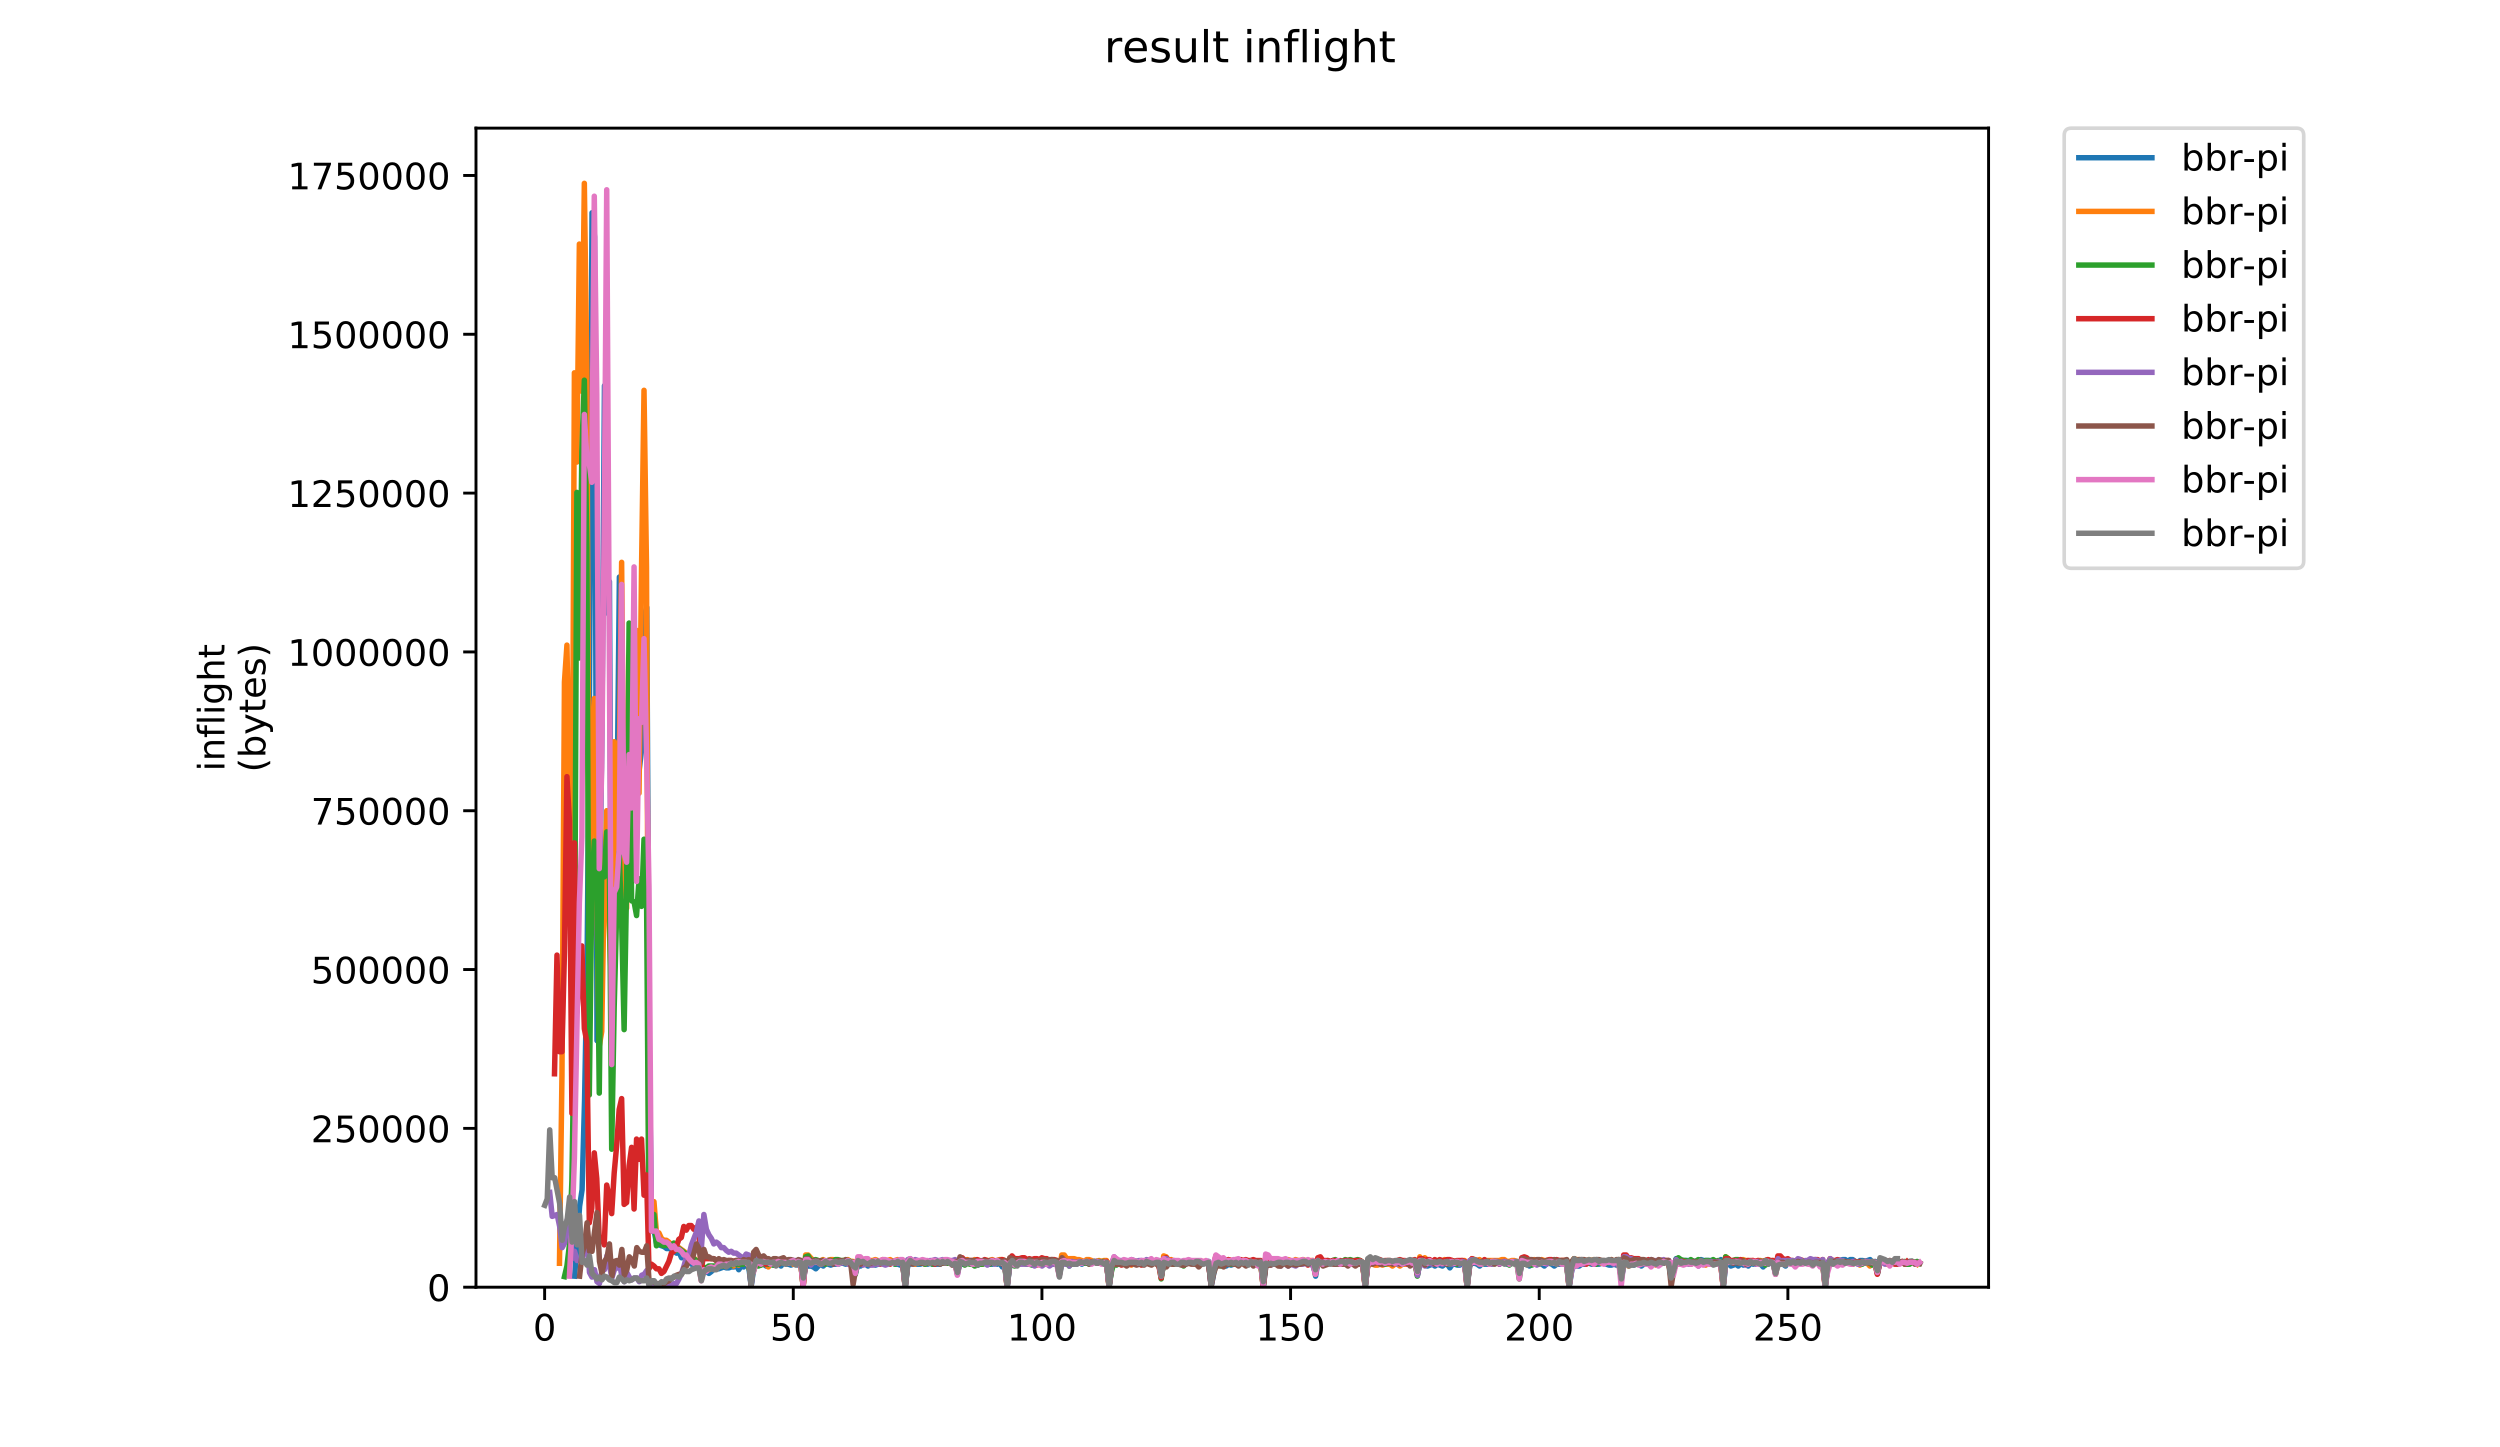 <?xml version="1.0" encoding="utf-8" standalone="no"?>
<!DOCTYPE svg PUBLIC "-//W3C//DTD SVG 1.1//EN"
  "http://www.w3.org/Graphics/SVG/1.1/DTD/svg11.dtd">
<!-- Created with matplotlib (https://matplotlib.org/) -->
<svg height="396pt" version="1.1" viewBox="0 0 684 396" width="684pt" xmlns="http://www.w3.org/2000/svg" xmlns:xlink="http://www.w3.org/1999/xlink">
 <defs>
  <style type="text/css">
*{stroke-linecap:butt;stroke-linejoin:round;}
  </style>
 </defs>
 <g id="figure_1">
  <g id="patch_1">
   <path d="M 0 396 
L 684 396 
L 684 0 
L 0 0 
z
" style="fill:#ffffff;"/>
  </g>
  <g id="axes_1">
   <g id="patch_2">
    <path d="M 130.23 352.174 
L 544.074 352.174 
L 544.074 35.062 
L 130.23 35.062 
z
" style="fill:#ffffff;"/>
   </g>
   <g id="matplotlib.axis_1">
    <g id="xtick_1">
     <g id="line2d_1">
      <defs>
       <path d="M 0 0 
L 0 3.5 
" id="mb0c8f9e444" style="stroke:#000000;stroke-width:0.8;"/>
      </defs>
      <g>
       <use style="stroke:#000000;stroke-width:0.8;" x="149.011" xlink:href="#mb0c8f9e444" y="352.174"/>
      </g>
     </g>
     <g id="text_1">
      <!-- 0 -->
      <defs>
       <path d="M 31.781 66.406 
Q 24.172 66.406 20.328 58.906 
Q 16.5 51.422 16.5 36.375 
Q 16.5 21.391 20.328 13.891 
Q 24.172 6.391 31.781 6.391 
Q 39.453 6.391 43.281 13.891 
Q 47.125 21.391 47.125 36.375 
Q 47.125 51.422 43.281 58.906 
Q 39.453 66.406 31.781 66.406 
z
M 31.781 74.219 
Q 44.047 74.219 50.516 64.516 
Q 56.984 54.828 56.984 36.375 
Q 56.984 17.969 50.516 8.266 
Q 44.047 -1.422 31.781 -1.422 
Q 19.531 -1.422 13.062 8.266 
Q 6.594 17.969 6.594 36.375 
Q 6.594 54.828 13.062 64.516 
Q 19.531 74.219 31.781 74.219 
z
" id="DejaVuSans-48"/>
      </defs>
      <g transform="translate(145.83 366.773)scale(0.1 -0.1)">
       <use xlink:href="#DejaVuSans-48"/>
      </g>
     </g>
    </g>
    <g id="xtick_2">
     <g id="line2d_2">
      <g>
       <use style="stroke:#000000;stroke-width:0.8;" x="217.042" xlink:href="#mb0c8f9e444" y="352.174"/>
      </g>
     </g>
     <g id="text_2">
      <!-- 50 -->
      <defs>
       <path d="M 10.797 72.906 
L 49.516 72.906 
L 49.516 64.594 
L 19.828 64.594 
L 19.828 46.734 
Q 21.969 47.469 24.109 47.828 
Q 26.266 48.188 28.422 48.188 
Q 40.625 48.188 47.75 41.5 
Q 54.891 34.812 54.891 23.391 
Q 54.891 11.625 47.562 5.094 
Q 40.234 -1.422 26.906 -1.422 
Q 22.312 -1.422 17.547 -0.641 
Q 12.797 0.141 7.719 1.703 
L 7.719 11.625 
Q 12.109 9.234 16.797 8.062 
Q 21.484 6.891 26.703 6.891 
Q 35.156 6.891 40.078 11.328 
Q 45.016 15.766 45.016 23.391 
Q 45.016 31 40.078 35.438 
Q 35.156 39.891 26.703 39.891 
Q 22.75 39.891 18.812 39.016 
Q 14.891 38.141 10.797 36.281 
z
" id="DejaVuSans-53"/>
      </defs>
      <g transform="translate(210.679 366.773)scale(0.1 -0.1)">
       <use xlink:href="#DejaVuSans-53"/>
       <use x="63.623" xlink:href="#DejaVuSans-48"/>
      </g>
     </g>
    </g>
    <g id="xtick_3">
     <g id="line2d_3">
      <g>
       <use style="stroke:#000000;stroke-width:0.8;" x="285.073" xlink:href="#mb0c8f9e444" y="352.174"/>
      </g>
     </g>
     <g id="text_3">
      <!-- 100 -->
      <defs>
       <path d="M 12.406 8.297 
L 28.516 8.297 
L 28.516 63.922 
L 10.984 60.406 
L 10.984 69.391 
L 28.422 72.906 
L 38.281 72.906 
L 38.281 8.297 
L 54.391 8.297 
L 54.391 0 
L 12.406 0 
z
" id="DejaVuSans-49"/>
      </defs>
      <g transform="translate(275.529 366.773)scale(0.1 -0.1)">
       <use xlink:href="#DejaVuSans-49"/>
       <use x="63.623" xlink:href="#DejaVuSans-48"/>
       <use x="127.246" xlink:href="#DejaVuSans-48"/>
      </g>
     </g>
    </g>
    <g id="xtick_4">
     <g id="line2d_4">
      <g>
       <use style="stroke:#000000;stroke-width:0.8;" x="353.103" xlink:href="#mb0c8f9e444" y="352.174"/>
      </g>
     </g>
     <g id="text_4">
      <!-- 150 -->
      <g transform="translate(343.559 366.773)scale(0.1 -0.1)">
       <use xlink:href="#DejaVuSans-49"/>
       <use x="63.623" xlink:href="#DejaVuSans-53"/>
       <use x="127.246" xlink:href="#DejaVuSans-48"/>
      </g>
     </g>
    </g>
    <g id="xtick_5">
     <g id="line2d_5">
      <g>
       <use style="stroke:#000000;stroke-width:0.8;" x="421.134" xlink:href="#mb0c8f9e444" y="352.174"/>
      </g>
     </g>
     <g id="text_5">
      <!-- 200 -->
      <defs>
       <path d="M 19.188 8.297 
L 53.609 8.297 
L 53.609 0 
L 7.328 0 
L 7.328 8.297 
Q 12.938 14.109 22.625 23.891 
Q 32.328 33.688 34.812 36.531 
Q 39.547 41.844 41.422 45.531 
Q 43.312 49.219 43.312 52.781 
Q 43.312 58.594 39.234 62.25 
Q 35.156 65.922 28.609 65.922 
Q 23.969 65.922 18.812 64.312 
Q 13.672 62.703 7.812 59.422 
L 7.812 69.391 
Q 13.766 71.781 18.938 73 
Q 24.125 74.219 28.422 74.219 
Q 39.75 74.219 46.484 68.547 
Q 53.219 62.891 53.219 53.422 
Q 53.219 48.922 51.531 44.891 
Q 49.859 40.875 45.406 35.406 
Q 44.188 33.984 37.641 27.219 
Q 31.109 20.453 19.188 8.297 
z
" id="DejaVuSans-50"/>
      </defs>
      <g transform="translate(411.59 366.773)scale(0.1 -0.1)">
       <use xlink:href="#DejaVuSans-50"/>
       <use x="63.623" xlink:href="#DejaVuSans-48"/>
       <use x="127.246" xlink:href="#DejaVuSans-48"/>
      </g>
     </g>
    </g>
    <g id="xtick_6">
     <g id="line2d_6">
      <g>
       <use style="stroke:#000000;stroke-width:0.8;" x="489.164" xlink:href="#mb0c8f9e444" y="352.174"/>
      </g>
     </g>
     <g id="text_6">
      <!-- 250 -->
      <g transform="translate(479.621 366.773)scale(0.1 -0.1)">
       <use xlink:href="#DejaVuSans-50"/>
       <use x="63.623" xlink:href="#DejaVuSans-53"/>
       <use x="127.246" xlink:href="#DejaVuSans-48"/>
      </g>
     </g>
    </g>
   </g>
   <g id="matplotlib.axis_2">
    <g id="ytick_1">
     <g id="line2d_7">
      <defs>
       <path d="M 0 0 
L -3.5 0 
" id="m0af4d5ed4e" style="stroke:#000000;stroke-width:0.8;"/>
      </defs>
      <g>
       <use style="stroke:#000000;stroke-width:0.8;" x="130.23" xlink:href="#m0af4d5ed4e" y="352.174"/>
      </g>
     </g>
     <g id="text_7">
      <!-- 0 -->
      <g transform="translate(116.868 355.973)scale(0.1 -0.1)">
       <use xlink:href="#DejaVuSans-48"/>
      </g>
     </g>
    </g>
    <g id="ytick_2">
     <g id="line2d_8">
      <g>
       <use style="stroke:#000000;stroke-width:0.8;" x="130.23" xlink:href="#m0af4d5ed4e" y="308.722"/>
      </g>
     </g>
     <g id="text_8">
      <!-- 250000 -->
      <g transform="translate(85.055 312.521)scale(0.1 -0.1)">
       <use xlink:href="#DejaVuSans-50"/>
       <use x="63.623" xlink:href="#DejaVuSans-53"/>
       <use x="127.246" xlink:href="#DejaVuSans-48"/>
       <use x="190.869" xlink:href="#DejaVuSans-48"/>
       <use x="254.492" xlink:href="#DejaVuSans-48"/>
       <use x="318.115" xlink:href="#DejaVuSans-48"/>
      </g>
     </g>
    </g>
    <g id="ytick_3">
     <g id="line2d_9">
      <g>
       <use style="stroke:#000000;stroke-width:0.8;" x="130.23" xlink:href="#m0af4d5ed4e" y="265.269"/>
      </g>
     </g>
     <g id="text_9">
      <!-- 500000 -->
      <g transform="translate(85.055 269.069)scale(0.1 -0.1)">
       <use xlink:href="#DejaVuSans-53"/>
       <use x="63.623" xlink:href="#DejaVuSans-48"/>
       <use x="127.246" xlink:href="#DejaVuSans-48"/>
       <use x="190.869" xlink:href="#DejaVuSans-48"/>
       <use x="254.492" xlink:href="#DejaVuSans-48"/>
       <use x="318.115" xlink:href="#DejaVuSans-48"/>
      </g>
     </g>
    </g>
    <g id="ytick_4">
     <g id="line2d_10">
      <g>
       <use style="stroke:#000000;stroke-width:0.8;" x="130.23" xlink:href="#m0af4d5ed4e" y="221.817"/>
      </g>
     </g>
     <g id="text_10">
      <!-- 750000 -->
      <defs>
       <path d="M 8.203 72.906 
L 55.078 72.906 
L 55.078 68.703 
L 28.609 0 
L 18.312 0 
L 43.219 64.594 
L 8.203 64.594 
z
" id="DejaVuSans-55"/>
      </defs>
      <g transform="translate(85.055 225.616)scale(0.1 -0.1)">
       <use xlink:href="#DejaVuSans-55"/>
       <use x="63.623" xlink:href="#DejaVuSans-53"/>
       <use x="127.246" xlink:href="#DejaVuSans-48"/>
       <use x="190.869" xlink:href="#DejaVuSans-48"/>
       <use x="254.492" xlink:href="#DejaVuSans-48"/>
       <use x="318.115" xlink:href="#DejaVuSans-48"/>
      </g>
     </g>
    </g>
    <g id="ytick_5">
     <g id="line2d_11">
      <g>
       <use style="stroke:#000000;stroke-width:0.8;" x="130.23" xlink:href="#m0af4d5ed4e" y="178.365"/>
      </g>
     </g>
     <g id="text_11">
      <!-- 1000000 -->
      <g transform="translate(78.693 182.164)scale(0.1 -0.1)">
       <use xlink:href="#DejaVuSans-49"/>
       <use x="63.623" xlink:href="#DejaVuSans-48"/>
       <use x="127.246" xlink:href="#DejaVuSans-48"/>
       <use x="190.869" xlink:href="#DejaVuSans-48"/>
       <use x="254.492" xlink:href="#DejaVuSans-48"/>
       <use x="318.115" xlink:href="#DejaVuSans-48"/>
       <use x="381.738" xlink:href="#DejaVuSans-48"/>
      </g>
     </g>
    </g>
    <g id="ytick_6">
     <g id="line2d_12">
      <g>
       <use style="stroke:#000000;stroke-width:0.8;" x="130.23" xlink:href="#m0af4d5ed4e" y="134.912"/>
      </g>
     </g>
     <g id="text_12">
      <!-- 1250000 -->
      <g transform="translate(78.693 138.712)scale(0.1 -0.1)">
       <use xlink:href="#DejaVuSans-49"/>
       <use x="63.623" xlink:href="#DejaVuSans-50"/>
       <use x="127.246" xlink:href="#DejaVuSans-53"/>
       <use x="190.869" xlink:href="#DejaVuSans-48"/>
       <use x="254.492" xlink:href="#DejaVuSans-48"/>
       <use x="318.115" xlink:href="#DejaVuSans-48"/>
       <use x="381.738" xlink:href="#DejaVuSans-48"/>
      </g>
     </g>
    </g>
    <g id="ytick_7">
     <g id="line2d_13">
      <g>
       <use style="stroke:#000000;stroke-width:0.8;" x="130.23" xlink:href="#m0af4d5ed4e" y="91.46"/>
      </g>
     </g>
     <g id="text_13">
      <!-- 1500000 -->
      <g transform="translate(78.693 95.259)scale(0.1 -0.1)">
       <use xlink:href="#DejaVuSans-49"/>
       <use x="63.623" xlink:href="#DejaVuSans-53"/>
       <use x="127.246" xlink:href="#DejaVuSans-48"/>
       <use x="190.869" xlink:href="#DejaVuSans-48"/>
       <use x="254.492" xlink:href="#DejaVuSans-48"/>
       <use x="318.115" xlink:href="#DejaVuSans-48"/>
       <use x="381.738" xlink:href="#DejaVuSans-48"/>
      </g>
     </g>
    </g>
    <g id="ytick_8">
     <g id="line2d_14">
      <g>
       <use style="stroke:#000000;stroke-width:0.8;" x="130.23" xlink:href="#m0af4d5ed4e" y="48.008"/>
      </g>
     </g>
     <g id="text_14">
      <!-- 1750000 -->
      <g transform="translate(78.693 51.807)scale(0.1 -0.1)">
       <use xlink:href="#DejaVuSans-49"/>
       <use x="63.623" xlink:href="#DejaVuSans-55"/>
       <use x="127.246" xlink:href="#DejaVuSans-53"/>
       <use x="190.869" xlink:href="#DejaVuSans-48"/>
       <use x="254.492" xlink:href="#DejaVuSans-48"/>
       <use x="318.115" xlink:href="#DejaVuSans-48"/>
       <use x="381.738" xlink:href="#DejaVuSans-48"/>
      </g>
     </g>
    </g>
    <g id="text_15">
     <!-- inflight -->
     <defs>
      <path d="M 9.422 54.688 
L 18.406 54.688 
L 18.406 0 
L 9.422 0 
z
M 9.422 75.984 
L 18.406 75.984 
L 18.406 64.594 
L 9.422 64.594 
z
" id="DejaVuSans-105"/>
      <path d="M 54.891 33.016 
L 54.891 0 
L 45.906 0 
L 45.906 32.719 
Q 45.906 40.484 42.875 44.328 
Q 39.844 48.188 33.797 48.188 
Q 26.516 48.188 22.312 43.547 
Q 18.109 38.922 18.109 30.906 
L 18.109 0 
L 9.078 0 
L 9.078 54.688 
L 18.109 54.688 
L 18.109 46.188 
Q 21.344 51.125 25.703 53.562 
Q 30.078 56 35.797 56 
Q 45.219 56 50.047 50.172 
Q 54.891 44.344 54.891 33.016 
z
" id="DejaVuSans-110"/>
      <path d="M 37.109 75.984 
L 37.109 68.5 
L 28.516 68.5 
Q 23.688 68.5 21.797 66.547 
Q 19.922 64.594 19.922 59.516 
L 19.922 54.688 
L 34.719 54.688 
L 34.719 47.703 
L 19.922 47.703 
L 19.922 0 
L 10.891 0 
L 10.891 47.703 
L 2.297 47.703 
L 2.297 54.688 
L 10.891 54.688 
L 10.891 58.5 
Q 10.891 67.625 15.141 71.797 
Q 19.391 75.984 28.609 75.984 
z
" id="DejaVuSans-102"/>
      <path d="M 9.422 75.984 
L 18.406 75.984 
L 18.406 0 
L 9.422 0 
z
" id="DejaVuSans-108"/>
      <path d="M 45.406 27.984 
Q 45.406 37.75 41.375 43.109 
Q 37.359 48.484 30.078 48.484 
Q 22.859 48.484 18.828 43.109 
Q 14.797 37.75 14.797 27.984 
Q 14.797 18.266 18.828 12.891 
Q 22.859 7.516 30.078 7.516 
Q 37.359 7.516 41.375 12.891 
Q 45.406 18.266 45.406 27.984 
z
M 54.391 6.781 
Q 54.391 -7.172 48.188 -13.984 
Q 42 -20.797 29.203 -20.797 
Q 24.469 -20.797 20.266 -20.094 
Q 16.062 -19.391 12.109 -17.922 
L 12.109 -9.188 
Q 16.062 -11.328 19.922 -12.344 
Q 23.781 -13.375 27.781 -13.375 
Q 36.625 -13.375 41.016 -8.766 
Q 45.406 -4.156 45.406 5.172 
L 45.406 9.625 
Q 42.625 4.781 38.281 2.391 
Q 33.938 0 27.875 0 
Q 17.828 0 11.672 7.656 
Q 5.516 15.328 5.516 27.984 
Q 5.516 40.672 11.672 48.328 
Q 17.828 56 27.875 56 
Q 33.938 56 38.281 53.609 
Q 42.625 51.219 45.406 46.391 
L 45.406 54.688 
L 54.391 54.688 
z
" id="DejaVuSans-103"/>
      <path d="M 54.891 33.016 
L 54.891 0 
L 45.906 0 
L 45.906 32.719 
Q 45.906 40.484 42.875 44.328 
Q 39.844 48.188 33.797 48.188 
Q 26.516 48.188 22.312 43.547 
Q 18.109 38.922 18.109 30.906 
L 18.109 0 
L 9.078 0 
L 9.078 75.984 
L 18.109 75.984 
L 18.109 46.188 
Q 21.344 51.125 25.703 53.562 
Q 30.078 56 35.797 56 
Q 45.219 56 50.047 50.172 
Q 54.891 44.344 54.891 33.016 
z
" id="DejaVuSans-104"/>
      <path d="M 18.312 70.219 
L 18.312 54.688 
L 36.812 54.688 
L 36.812 47.703 
L 18.312 47.703 
L 18.312 18.016 
Q 18.312 11.328 20.141 9.422 
Q 21.969 7.516 27.594 7.516 
L 36.812 7.516 
L 36.812 0 
L 27.594 0 
Q 17.188 0 13.234 3.875 
Q 9.281 7.766 9.281 18.016 
L 9.281 47.703 
L 2.688 47.703 
L 2.688 54.688 
L 9.281 54.688 
L 9.281 70.219 
z
" id="DejaVuSans-116"/>
     </defs>
     <g transform="translate(61.415 211.018)rotate(-90)scale(0.1 -0.1)">
      <use xlink:href="#DejaVuSans-105"/>
      <use x="27.783" xlink:href="#DejaVuSans-110"/>
      <use x="91.162" xlink:href="#DejaVuSans-102"/>
      <use x="126.367" xlink:href="#DejaVuSans-108"/>
      <use x="154.15" xlink:href="#DejaVuSans-105"/>
      <use x="181.934" xlink:href="#DejaVuSans-103"/>
      <use x="245.41" xlink:href="#DejaVuSans-104"/>
      <use x="308.789" xlink:href="#DejaVuSans-116"/>
     </g>
     <!-- (bytes) -->
     <defs>
      <path d="M 31 75.875 
Q 24.469 64.656 21.281 53.656 
Q 18.109 42.672 18.109 31.391 
Q 18.109 20.125 21.312 9.062 
Q 24.516 -2 31 -13.188 
L 23.188 -13.188 
Q 15.875 -1.703 12.234 9.375 
Q 8.594 20.453 8.594 31.391 
Q 8.594 42.281 12.203 53.312 
Q 15.828 64.359 23.188 75.875 
z
" id="DejaVuSans-40"/>
      <path d="M 48.688 27.297 
Q 48.688 37.203 44.609 42.844 
Q 40.531 48.484 33.406 48.484 
Q 26.266 48.484 22.188 42.844 
Q 18.109 37.203 18.109 27.297 
Q 18.109 17.391 22.188 11.75 
Q 26.266 6.109 33.406 6.109 
Q 40.531 6.109 44.609 11.75 
Q 48.688 17.391 48.688 27.297 
z
M 18.109 46.391 
Q 20.953 51.266 25.266 53.625 
Q 29.594 56 35.594 56 
Q 45.562 56 51.781 48.094 
Q 58.016 40.188 58.016 27.297 
Q 58.016 14.406 51.781 6.484 
Q 45.562 -1.422 35.594 -1.422 
Q 29.594 -1.422 25.266 0.953 
Q 20.953 3.328 18.109 8.203 
L 18.109 0 
L 9.078 0 
L 9.078 75.984 
L 18.109 75.984 
z
" id="DejaVuSans-98"/>
      <path d="M 32.172 -5.078 
Q 28.375 -14.844 24.75 -17.812 
Q 21.141 -20.797 15.094 -20.797 
L 7.906 -20.797 
L 7.906 -13.281 
L 13.188 -13.281 
Q 16.891 -13.281 18.938 -11.516 
Q 21 -9.766 23.484 -3.219 
L 25.094 0.875 
L 2.984 54.688 
L 12.5 54.688 
L 29.594 11.922 
L 46.688 54.688 
L 56.203 54.688 
z
" id="DejaVuSans-121"/>
      <path d="M 56.203 29.594 
L 56.203 25.203 
L 14.891 25.203 
Q 15.484 15.922 20.484 11.062 
Q 25.484 6.203 34.422 6.203 
Q 39.594 6.203 44.453 7.469 
Q 49.312 8.734 54.109 11.281 
L 54.109 2.781 
Q 49.266 0.734 44.188 -0.344 
Q 39.109 -1.422 33.891 -1.422 
Q 20.797 -1.422 13.156 6.188 
Q 5.516 13.812 5.516 26.812 
Q 5.516 40.234 12.766 48.109 
Q 20.016 56 32.328 56 
Q 43.359 56 49.781 48.891 
Q 56.203 41.797 56.203 29.594 
z
M 47.219 32.234 
Q 47.125 39.594 43.094 43.984 
Q 39.062 48.391 32.422 48.391 
Q 24.906 48.391 20.391 44.141 
Q 15.875 39.891 15.188 32.172 
z
" id="DejaVuSans-101"/>
      <path d="M 44.281 53.078 
L 44.281 44.578 
Q 40.484 46.531 36.375 47.5 
Q 32.281 48.484 27.875 48.484 
Q 21.188 48.484 17.844 46.438 
Q 14.5 44.391 14.5 40.281 
Q 14.5 37.156 16.891 35.375 
Q 19.281 33.594 26.516 31.984 
L 29.594 31.297 
Q 39.156 29.25 43.188 25.516 
Q 47.219 21.781 47.219 15.094 
Q 47.219 7.469 41.188 3.016 
Q 35.156 -1.422 24.609 -1.422 
Q 20.219 -1.422 15.453 -0.562 
Q 10.688 0.297 5.422 2 
L 5.422 11.281 
Q 10.406 8.688 15.234 7.391 
Q 20.062 6.109 24.812 6.109 
Q 31.156 6.109 34.562 8.281 
Q 37.984 10.453 37.984 14.406 
Q 37.984 18.062 35.516 20.016 
Q 33.062 21.969 24.703 23.781 
L 21.578 24.516 
Q 13.234 26.266 9.516 29.906 
Q 5.812 33.547 5.812 39.891 
Q 5.812 47.609 11.281 51.797 
Q 16.75 56 26.812 56 
Q 31.781 56 36.172 55.266 
Q 40.578 54.547 44.281 53.078 
z
" id="DejaVuSans-115"/>
      <path d="M 8.016 75.875 
L 15.828 75.875 
Q 23.141 64.359 26.781 53.312 
Q 30.422 42.281 30.422 31.391 
Q 30.422 20.453 26.781 9.375 
Q 23.141 -1.703 15.828 -13.188 
L 8.016 -13.188 
Q 14.5 -2 17.703 9.062 
Q 20.906 20.125 20.906 31.391 
Q 20.906 42.672 17.703 53.656 
Q 14.5 64.656 8.016 75.875 
z
" id="DejaVuSans-41"/>
     </defs>
     <g transform="translate(72.613 211.295)rotate(-90)scale(0.1 -0.1)">
      <use xlink:href="#DejaVuSans-40"/>
      <use x="39.014" xlink:href="#DejaVuSans-98"/>
      <use x="102.49" xlink:href="#DejaVuSans-121"/>
      <use x="161.67" xlink:href="#DejaVuSans-116"/>
      <use x="200.879" xlink:href="#DejaVuSans-101"/>
      <use x="262.402" xlink:href="#DejaVuSans-115"/>
      <use x="314.502" xlink:href="#DejaVuSans-41"/>
     </g>
    </g>
   </g>
   <g id="line2d_15">
    <path clip-path="url(#pdf2639e7b8)" d="M 157.219 349.154 
L 158.579 330.027 
L 159.259 325.497 
L 159.94 300.832 
L 160.62 264.088 
L 161.3 187.578 
L 161.981 58.217 
L 162.661 64.76 
L 163.341 284.725 
L 164.022 250.245 
L 164.702 197.897 
L 165.382 105.532 
L 166.062 167.696 
L 166.743 159.139 
L 167.423 298.064 
L 168.103 231.873 
L 168.784 224.323 
L 169.464 157.88 
L 170.144 207.964 
L 170.825 234.893 
L 171.505 237.662 
L 172.866 199.407 
L 173.546 200.917 
L 174.226 185.061 
L 174.906 210.481 
L 175.587 204.692 
L 176.267 168.451 
L 176.947 166.186 
L 177.628 288.248 
L 178.308 336.822 
L 178.988 336.822 
L 179.669 340.345 
L 181.71 341.1 
L 182.39 341.604 
L 183.07 341.604 
L 183.75 341.855 
L 185.111 342.862 
L 185.791 342.61 
L 186.472 344.121 
L 187.152 343.869 
L 187.832 345.127 
L 188.513 344.876 
L 189.193 345.882 
L 189.873 345.882 
L 190.554 346.386 
L 191.234 346.386 
L 191.914 348.651 
L 192.594 347.896 
L 193.275 347.896 
L 193.955 348.399 
L 194.635 347.896 
L 195.316 347.141 
L 195.996 346.637 
L 196.676 347.141 
L 198.037 346.637 
L 198.717 346.889 
L 199.398 346.889 
L 200.078 346.637 
L 200.758 346.637 
L 201.438 346.134 
L 202.119 347.392 
L 202.799 346.386 
L 203.479 346.637 
L 204.16 345.631 
L 204.84 346.386 
L 205.52 351.922 
L 206.201 347.141 
L 206.881 345.379 
L 207.561 345.882 
L 208.241 345.631 
L 208.922 345.882 
L 209.602 346.386 
L 210.282 345.882 
L 210.963 345.882 
L 211.643 346.134 
L 213.004 345.631 
L 213.684 346.386 
L 214.364 345.379 
L 215.045 345.882 
L 215.725 345.882 
L 216.405 346.134 
L 217.085 345.882 
L 217.766 345.882 
L 218.446 346.134 
L 219.126 345.631 
L 219.807 349.909 
L 220.487 346.386 
L 221.848 346.386 
L 222.528 346.637 
L 223.208 347.141 
L 223.889 346.386 
L 224.569 345.882 
L 225.249 346.386 
L 225.929 345.631 
L 227.29 346.134 
L 227.97 345.882 
L 229.331 345.882 
L 230.011 345.631 
L 230.692 345.631 
L 231.372 345.882 
L 232.052 345.631 
L 232.733 345.631 
L 234.093 348.147 
L 234.773 345.379 
L 235.454 346.386 
L 236.134 345.631 
L 236.814 345.882 
L 237.495 346.386 
L 238.175 345.631 
L 239.536 346.134 
L 240.896 345.631 
L 241.576 345.631 
L 242.257 345.882 
L 242.937 345.631 
L 244.298 345.631 
L 244.978 345.882 
L 245.658 345.882 
L 246.339 346.134 
L 247.019 345.631 
L 247.699 351.922 
L 248.38 345.882 
L 249.06 345.882 
L 249.74 345.631 
L 250.42 345.882 
L 251.781 345.882 
L 252.461 345.631 
L 253.142 345.882 
L 253.822 345.882 
L 254.502 345.631 
L 255.183 345.882 
L 257.224 345.882 
L 257.904 345.379 
L 258.584 345.127 
L 259.264 345.379 
L 259.945 345.127 
L 260.625 345.379 
L 261.305 345.127 
L 261.986 347.896 
L 262.666 345.631 
L 263.346 345.882 
L 264.027 345.631 
L 265.387 345.631 
L 266.068 345.882 
L 266.748 345.882 
L 267.428 346.134 
L 268.108 345.882 
L 268.789 345.882 
L 269.469 345.631 
L 270.149 345.882 
L 271.51 345.882 
L 272.19 345.631 
L 272.871 345.882 
L 273.551 345.631 
L 274.231 346.637 
L 274.911 345.882 
L 275.592 351.922 
L 276.272 344.876 
L 276.952 344.876 
L 278.313 345.882 
L 278.993 345.379 
L 279.674 345.379 
L 280.354 345.127 
L 281.034 345.379 
L 282.395 345.379 
L 283.075 345.882 
L 283.755 345.379 
L 284.436 345.379 
L 285.116 345.127 
L 285.796 345.882 
L 286.477 345.379 
L 287.157 345.379 
L 287.837 345.882 
L 288.518 345.127 
L 289.198 345.379 
L 289.878 348.651 
L 290.559 345.379 
L 291.919 345.882 
L 292.599 345.379 
L 293.28 345.379 
L 293.96 345.882 
L 294.64 345.379 
L 295.321 345.379 
L 296.001 345.882 
L 296.681 345.127 
L 297.362 345.631 
L 298.042 345.379 
L 298.722 345.631 
L 299.403 345.379 
L 300.763 345.379 
L 301.443 345.127 
L 302.124 345.127 
L 302.804 345.379 
L 303.484 351.922 
L 304.165 346.637 
L 304.845 345.379 
L 305.525 345.882 
L 306.206 345.882 
L 306.886 345.127 
L 307.566 345.379 
L 308.247 345.379 
L 308.927 345.882 
L 309.607 345.127 
L 310.287 345.379 
L 310.968 345.379 
L 311.648 345.127 
L 312.328 345.379 
L 313.009 345.379 
L 313.689 345.127 
L 314.369 345.379 
L 315.73 345.379 
L 316.41 345.631 
L 317.09 345.379 
L 317.771 348.902 
L 318.451 345.127 
L 319.131 345.379 
L 319.812 345.379 
L 320.492 345.127 
L 321.172 345.379 
L 321.853 345.127 
L 322.533 345.882 
L 323.213 345.882 
L 323.894 345.127 
L 324.574 345.379 
L 325.254 345.127 
L 325.934 345.379 
L 327.295 345.379 
L 327.975 345.882 
L 328.656 345.882 
L 329.336 345.379 
L 330.016 345.379 
L 330.697 345.127 
L 331.377 351.922 
L 332.738 345.127 
L 333.418 345.631 
L 334.098 345.882 
L 334.778 345.882 
L 335.459 346.386 
L 336.139 345.882 
L 336.819 346.134 
L 338.18 345.631 
L 338.86 345.631 
L 339.541 345.379 
L 342.262 345.379 
L 342.942 345.631 
L 344.303 345.127 
L 344.983 345.631 
L 345.663 351.922 
L 346.344 345.882 
L 347.024 345.882 
L 347.704 345.127 
L 348.385 345.127 
L 349.065 345.379 
L 349.745 345.882 
L 350.425 345.379 
L 351.106 345.127 
L 351.786 345.379 
L 352.466 345.127 
L 353.147 345.127 
L 353.827 345.379 
L 354.507 345.882 
L 355.188 345.379 
L 355.868 345.379 
L 356.548 345.127 
L 357.229 345.127 
L 357.909 345.379 
L 358.589 345.379 
L 359.269 345.631 
L 359.95 349.154 
L 360.63 344.876 
L 361.31 344.876 
L 361.991 345.127 
L 362.671 345.631 
L 363.351 345.379 
L 364.032 345.379 
L 364.712 345.631 
L 365.392 345.379 
L 366.753 345.379 
L 367.433 345.631 
L 368.113 345.631 
L 368.794 345.379 
L 369.474 345.379 
L 370.154 345.127 
L 370.835 345.379 
L 371.515 345.379 
L 372.195 345.127 
L 372.876 345.882 
L 373.556 351.922 
L 374.236 345.631 
L 374.917 345.631 
L 375.597 345.882 
L 376.277 345.379 
L 376.957 345.379 
L 377.638 345.631 
L 378.318 345.127 
L 378.998 345.631 
L 379.679 345.379 
L 380.359 345.379 
L 381.039 345.882 
L 381.72 345.379 
L 384.441 345.379 
L 385.121 345.631 
L 385.801 345.379 
L 386.482 345.882 
L 387.162 345.127 
L 387.842 348.651 
L 388.523 345.379 
L 389.203 345.882 
L 389.883 345.882 
L 390.564 346.386 
L 391.924 345.882 
L 392.604 346.386 
L 393.285 345.882 
L 394.645 346.386 
L 395.326 345.882 
L 396.006 345.882 
L 396.686 346.889 
L 397.367 345.882 
L 398.047 345.882 
L 398.727 346.134 
L 399.408 346.134 
L 400.088 345.631 
L 400.768 345.882 
L 401.448 351.419 
L 402.129 346.134 
L 402.809 345.631 
L 403.489 345.631 
L 404.17 345.882 
L 404.85 346.386 
L 405.53 345.631 
L 406.211 345.882 
L 406.891 345.882 
L 407.571 345.379 
L 408.252 345.631 
L 408.932 345.379 
L 409.612 345.631 
L 410.292 345.127 
L 410.973 345.379 
L 411.653 345.379 
L 412.333 345.882 
L 413.014 345.379 
L 413.694 345.379 
L 414.374 345.631 
L 415.055 345.379 
L 415.735 348.399 
L 416.415 345.631 
L 417.095 345.882 
L 417.776 345.882 
L 418.456 346.386 
L 419.136 345.882 
L 420.497 345.882 
L 421.177 345.631 
L 421.858 345.882 
L 422.538 346.386 
L 423.218 345.631 
L 423.899 345.631 
L 424.579 345.882 
L 425.259 346.386 
L 425.939 345.882 
L 428.661 345.882 
L 429.341 351.922 
L 430.021 347.644 
L 430.702 345.882 
L 431.382 346.386 
L 432.062 346.386 
L 432.743 345.882 
L 433.423 345.882 
L 434.103 345.631 
L 434.783 345.631 
L 435.464 345.882 
L 437.505 345.882 
L 438.185 345.631 
L 438.865 345.631 
L 440.226 346.134 
L 440.906 346.134 
L 441.587 345.882 
L 442.267 346.134 
L 442.947 345.882 
L 443.627 349.657 
L 444.308 346.134 
L 444.988 345.631 
L 446.349 345.631 
L 447.029 346.134 
L 447.709 345.631 
L 448.39 345.631 
L 449.07 346.386 
L 449.75 345.882 
L 451.111 345.379 
L 451.791 345.882 
L 452.471 345.379 
L 453.152 345.127 
L 453.832 345.379 
L 455.873 345.379 
L 456.553 345.127 
L 457.234 348.902 
L 457.914 347.141 
L 458.594 344.372 
L 459.274 345.631 
L 459.955 344.876 
L 462.676 344.876 
L 463.356 345.127 
L 464.037 345.127 
L 465.397 344.624 
L 466.078 344.876 
L 468.799 344.876 
L 470.159 345.379 
L 470.84 344.624 
L 471.52 351.922 
L 472.2 345.379 
L 472.881 345.379 
L 473.561 346.386 
L 474.922 345.882 
L 475.602 346.386 
L 476.282 345.631 
L 476.962 346.134 
L 477.643 345.631 
L 478.323 346.386 
L 479.003 345.631 
L 479.684 345.882 
L 480.364 345.631 
L 481.044 345.631 
L 481.725 345.882 
L 482.405 346.637 
L 483.085 345.631 
L 483.766 345.882 
L 484.446 345.127 
L 485.126 345.127 
L 485.806 347.896 
L 486.487 345.379 
L 487.167 345.882 
L 487.847 345.882 
L 488.528 346.386 
L 489.208 345.127 
L 489.888 345.379 
L 490.569 345.882 
L 491.249 345.127 
L 491.929 345.379 
L 492.609 345.379 
L 493.29 345.631 
L 493.97 345.127 
L 494.65 345.631 
L 495.331 345.379 
L 496.011 345.631 
L 496.691 345.379 
L 497.372 345.379 
L 498.052 345.127 
L 498.732 345.379 
L 499.413 351.922 
L 500.093 345.379 
L 500.773 344.624 
L 501.453 345.127 
L 502.134 345.379 
L 502.814 344.876 
L 503.494 344.876 
L 504.175 344.624 
L 504.855 344.624 
L 505.535 345.127 
L 506.216 344.624 
L 506.896 344.624 
L 507.576 345.127 
L 508.257 345.379 
L 508.937 344.876 
L 509.617 344.876 
L 510.297 345.127 
L 511.658 344.624 
L 512.338 345.882 
L 513.019 345.127 
L 513.699 348.399 
L 514.379 344.876 
L 515.74 345.379 
L 516.42 345.379 
L 517.101 345.127 
L 517.781 345.379 
L 518.461 345.379 
L 519.141 345.882 
L 519.822 345.379 
L 521.182 345.379 
L 521.863 345.882 
L 522.543 345.127 
L 523.223 345.127 
L 523.904 345.631 
L 524.584 345.631 
L 524.584 345.631 
" style="fill:none;stroke:#1f77b4;stroke-linecap:square;stroke-width:1.5;"/>
   </g>
   <g id="line2d_16">
    <path clip-path="url(#pdf2639e7b8)" d="M 153.071 345.631 
L 153.752 294.289 
L 154.432 186.571 
L 155.112 176.504 
L 156.473 253.266 
L 157.153 102.008 
L 157.834 126.421 
L 158.514 66.774 
L 159.194 107.042 
L 159.874 50.163 
L 160.555 101.253 
L 161.235 249.994 
L 161.915 204.944 
L 162.596 191.102 
L 163.276 244.709 
L 163.956 286.235 
L 164.637 282.208 
L 165.317 242.192 
L 165.997 221.806 
L 166.677 253.266 
L 167.358 271.135 
L 168.038 202.93 
L 168.718 239.927 
L 169.399 212.494 
L 170.079 153.854 
L 170.759 237.41 
L 171.44 248.484 
L 172.12 179.524 
L 172.8 200.665 
L 173.481 202.679 
L 174.161 172.478 
L 174.841 217.024 
L 175.521 155.867 
L 176.202 106.79 
L 176.882 155.112 
L 177.562 331.285 
L 178.243 329.02 
L 178.923 328.768 
L 179.603 337.325 
L 180.284 337.325 
L 180.964 338.835 
L 181.644 339.339 
L 182.325 339.339 
L 183.005 339.842 
L 183.685 340.597 
L 184.365 340.345 
L 188.447 343.366 
L 189.128 344.372 
L 189.808 344.121 
L 191.169 345.631 
L 191.849 350.161 
L 192.529 347.141 
L 193.209 347.644 
L 193.89 347.392 
L 194.57 346.889 
L 195.25 347.141 
L 196.611 346.134 
L 197.291 345.882 
L 197.972 346.386 
L 199.332 345.882 
L 200.012 345.882 
L 200.693 346.386 
L 201.373 345.379 
L 202.053 346.134 
L 202.734 345.127 
L 203.414 345.631 
L 204.094 345.379 
L 204.775 345.379 
L 205.455 349.657 
L 206.816 345.379 
L 207.496 345.379 
L 208.176 346.134 
L 208.856 345.631 
L 209.537 345.882 
L 210.217 346.637 
L 210.897 345.631 
L 211.578 345.379 
L 212.258 345.379 
L 212.938 345.882 
L 213.619 344.876 
L 214.299 345.379 
L 214.979 345.631 
L 215.66 345.379 
L 216.34 345.379 
L 217.02 345.882 
L 218.381 345.379 
L 219.061 345.379 
L 219.741 351.922 
L 220.422 343.366 
L 221.102 343.366 
L 222.463 344.876 
L 223.823 344.876 
L 224.504 345.127 
L 225.184 344.624 
L 225.864 345.127 
L 227.225 344.624 
L 227.905 344.624 
L 229.946 345.379 
L 230.626 344.876 
L 231.307 345.127 
L 231.987 344.624 
L 232.667 345.127 
L 233.348 345.127 
L 234.028 347.141 
L 234.708 344.372 
L 235.388 344.876 
L 236.069 344.624 
L 236.749 344.876 
L 237.429 345.379 
L 238.11 344.876 
L 238.79 344.876 
L 239.47 344.624 
L 240.831 345.127 
L 241.511 344.624 
L 242.191 344.876 
L 242.872 344.876 
L 243.552 344.624 
L 244.232 345.127 
L 245.593 344.624 
L 246.273 344.876 
L 246.954 344.876 
L 247.634 351.922 
L 248.314 344.876 
L 248.995 344.876 
L 250.355 345.882 
L 251.035 345.127 
L 251.716 345.631 
L 252.396 345.379 
L 253.076 345.882 
L 253.757 345.379 
L 254.437 345.631 
L 255.117 345.379 
L 255.798 345.631 
L 256.478 345.379 
L 257.158 345.631 
L 257.839 345.379 
L 258.519 345.631 
L 259.199 345.379 
L 259.879 345.379 
L 260.56 345.127 
L 261.24 345.631 
L 261.92 347.392 
L 262.601 344.624 
L 263.281 344.372 
L 263.961 345.127 
L 264.642 344.624 
L 265.322 345.127 
L 266.002 345.379 
L 266.683 344.624 
L 268.043 345.127 
L 268.723 345.882 
L 269.404 344.876 
L 270.764 344.876 
L 271.445 344.624 
L 272.125 345.127 
L 273.486 344.624 
L 274.166 344.624 
L 274.846 344.876 
L 275.526 351.922 
L 276.207 345.379 
L 276.887 344.876 
L 277.567 345.882 
L 278.248 345.631 
L 278.928 345.882 
L 279.608 345.379 
L 280.969 345.882 
L 281.649 345.127 
L 282.33 345.631 
L 283.01 345.379 
L 283.69 346.134 
L 284.37 345.379 
L 285.051 345.631 
L 285.731 345.379 
L 286.411 345.379 
L 287.092 345.631 
L 287.772 345.127 
L 288.452 345.631 
L 289.133 345.379 
L 289.813 347.392 
L 290.493 343.366 
L 291.174 343.366 
L 291.854 344.372 
L 293.895 344.372 
L 294.575 344.624 
L 295.255 344.624 
L 296.616 345.127 
L 297.296 344.624 
L 297.977 344.624 
L 298.657 344.876 
L 299.337 345.379 
L 300.698 344.876 
L 301.378 345.127 
L 302.058 344.876 
L 302.739 344.876 
L 303.419 351.922 
L 304.099 345.379 
L 304.78 344.876 
L 305.46 345.379 
L 306.14 345.379 
L 306.821 345.631 
L 307.501 345.379 
L 308.861 345.379 
L 309.542 346.134 
L 310.222 345.379 
L 311.583 345.379 
L 312.263 345.882 
L 312.943 345.379 
L 313.624 345.631 
L 314.304 345.379 
L 314.984 345.631 
L 315.665 345.127 
L 316.345 345.631 
L 317.025 345.379 
L 317.705 348.651 
L 318.386 343.617 
L 319.066 343.869 
L 319.746 344.876 
L 320.427 344.624 
L 321.107 345.127 
L 321.787 345.127 
L 323.148 345.631 
L 323.828 345.631 
L 324.509 345.379 
L 325.189 345.631 
L 325.869 345.127 
L 326.549 345.379 
L 327.23 345.379 
L 327.91 345.631 
L 329.271 345.127 
L 330.631 345.631 
L 331.312 350.412 
L 332.672 344.876 
L 334.033 344.876 
L 334.713 345.127 
L 336.074 344.624 
L 336.754 344.876 
L 337.434 345.379 
L 338.115 344.624 
L 339.475 345.127 
L 340.156 344.876 
L 340.836 344.876 
L 341.516 345.379 
L 342.197 345.631 
L 342.877 345.631 
L 343.557 345.379 
L 344.237 345.379 
L 344.918 345.631 
L 345.598 351.922 
L 346.278 344.121 
L 347.639 344.624 
L 348.319 344.624 
L 349.68 345.127 
L 350.36 344.876 
L 351.04 345.127 
L 352.401 344.624 
L 353.081 344.876 
L 353.762 345.631 
L 354.442 344.624 
L 355.122 344.876 
L 355.803 344.876 
L 356.483 344.624 
L 357.163 344.876 
L 359.204 344.876 
L 359.884 348.651 
L 360.565 344.876 
L 361.245 344.876 
L 361.925 345.631 
L 362.606 345.379 
L 363.286 345.631 
L 363.966 345.631 
L 364.647 345.127 
L 365.327 345.631 
L 366.007 345.379 
L 366.688 345.379 
L 367.368 345.882 
L 368.048 345.379 
L 368.728 345.631 
L 369.409 345.379 
L 370.089 345.379 
L 370.769 345.882 
L 371.45 345.127 
L 372.13 345.379 
L 372.81 345.882 
L 373.491 351.922 
L 374.171 346.386 
L 374.851 345.882 
L 375.532 345.882 
L 376.212 346.134 
L 376.892 346.134 
L 377.572 345.882 
L 378.253 346.134 
L 378.933 345.882 
L 380.294 345.882 
L 380.974 346.386 
L 381.654 345.882 
L 382.335 345.882 
L 383.015 346.386 
L 383.695 345.882 
L 384.375 345.882 
L 385.056 345.631 
L 385.736 345.882 
L 386.416 345.882 
L 387.097 345.379 
L 387.777 348.651 
L 388.457 343.869 
L 389.138 344.876 
L 389.818 344.121 
L 390.498 344.876 
L 391.179 344.876 
L 391.859 345.379 
L 392.539 344.876 
L 393.9 344.876 
L 394.58 345.631 
L 395.26 344.624 
L 395.941 344.876 
L 396.621 345.379 
L 397.301 344.876 
L 398.662 345.379 
L 400.023 344.876 
L 400.703 344.876 
L 401.383 351.922 
L 402.063 345.882 
L 402.744 344.372 
L 403.424 345.379 
L 404.104 344.876 
L 404.785 344.624 
L 405.465 345.127 
L 406.145 344.876 
L 410.227 344.876 
L 410.907 344.624 
L 411.588 344.624 
L 412.268 345.127 
L 412.948 345.127 
L 413.629 344.876 
L 414.309 344.876 
L 414.989 345.127 
L 415.67 349.154 
L 416.35 344.372 
L 417.03 344.372 
L 418.391 344.876 
L 419.071 345.631 
L 419.751 344.624 
L 420.432 345.127 
L 421.112 345.379 
L 421.792 344.624 
L 422.473 344.876 
L 425.194 344.876 
L 425.874 345.379 
L 427.235 344.876 
L 428.595 344.876 
L 429.276 351.922 
L 429.956 346.889 
L 430.636 344.372 
L 431.317 344.624 
L 431.997 344.624 
L 432.677 345.127 
L 434.038 345.127 
L 434.718 344.624 
L 435.398 344.876 
L 436.079 344.624 
L 437.439 345.127 
L 438.12 345.631 
L 438.8 345.127 
L 439.48 345.127 
L 440.161 345.379 
L 440.841 344.624 
L 441.521 345.127 
L 442.882 344.624 
L 443.562 349.909 
L 444.242 345.379 
L 444.923 345.631 
L 445.603 346.386 
L 446.283 345.882 
L 446.964 345.882 
L 447.644 345.379 
L 448.324 345.631 
L 449.005 345.379 
L 450.365 345.379 
L 451.045 345.127 
L 451.726 345.631 
L 452.406 345.379 
L 453.086 346.134 
L 453.767 345.379 
L 454.447 345.379 
L 455.127 345.631 
L 455.808 345.127 
L 456.488 345.379 
L 457.168 348.651 
L 457.849 347.896 
L 458.529 345.631 
L 459.209 345.882 
L 460.57 345.379 
L 463.291 345.379 
L 463.971 345.631 
L 465.332 345.631 
L 466.012 345.379 
L 466.693 346.134 
L 467.373 345.379 
L 468.733 345.379 
L 469.414 345.631 
L 470.094 345.379 
L 470.774 345.631 
L 471.455 351.922 
L 472.135 343.869 
L 472.815 344.372 
L 473.496 345.379 
L 474.176 345.127 
L 475.537 345.127 
L 476.897 344.624 
L 477.577 344.876 
L 478.258 344.876 
L 478.938 345.127 
L 479.618 344.876 
L 480.299 345.127 
L 480.979 344.876 
L 481.659 344.876 
L 482.34 345.379 
L 483.02 344.876 
L 483.7 344.624 
L 484.381 345.127 
L 485.061 344.876 
L 485.741 348.147 
L 486.421 344.876 
L 487.782 345.882 
L 488.462 345.379 
L 489.143 345.631 
L 489.823 345.379 
L 490.503 345.882 
L 491.184 345.882 
L 491.864 345.379 
L 492.544 345.127 
L 493.224 345.631 
L 493.905 345.379 
L 495.265 345.882 
L 496.626 345.379 
L 497.987 345.379 
L 498.667 345.631 
L 499.347 351.922 
L 500.028 346.134 
L 500.708 345.631 
L 502.068 345.127 
L 503.429 345.631 
L 504.109 345.631 
L 504.79 345.379 
L 506.831 345.379 
L 507.511 345.127 
L 508.191 345.379 
L 508.872 346.134 
L 509.552 345.379 
L 510.232 345.379 
L 510.912 345.631 
L 511.593 346.386 
L 512.273 345.379 
L 512.953 345.379 
L 513.634 347.644 
L 514.314 344.624 
L 514.994 344.876 
L 516.355 345.882 
L 517.035 345.379 
L 517.716 345.631 
L 518.396 345.379 
L 519.076 345.631 
L 519.756 345.379 
L 521.117 345.379 
L 521.797 345.631 
L 522.478 345.631 
L 523.158 345.379 
L 523.838 345.379 
L 524.519 345.882 
L 524.519 345.882 
" style="fill:none;stroke:#ff7f0e;stroke-linecap:square;stroke-width:1.5;"/>
   </g>
   <g id="line2d_17">
    <path clip-path="url(#pdf2639e7b8)" d="M 154.432 349.292 
L 155.112 346.386 
L 155.793 340.597 
L 156.473 322.98 
L 157.153 279.44 
L 157.834 134.726 
L 158.514 180.028 
L 159.194 123.401 
L 159.874 104.022 
L 160.555 149.827 
L 161.235 299.574 
L 161.915 243.702 
L 162.596 230.111 
L 163.276 235.397 
L 163.956 299.071 
L 164.637 238.165 
L 165.317 239.927 
L 165.997 227.595 
L 166.677 229.356 
L 167.358 314.423 
L 168.038 275.665 
L 168.718 249.49 
L 169.399 233.131 
L 170.079 252.259 
L 170.759 281.705 
L 171.44 241.688 
L 172.12 170.464 
L 172.8 246.47 
L 173.481 246.722 
L 174.161 250.497 
L 174.841 240.43 
L 175.521 247.98 
L 176.202 229.608 
L 176.882 243.198 
L 177.562 336.822 
L 178.243 332.292 
L 178.923 332.292 
L 179.603 340.849 
L 180.284 338.835 
L 180.964 340.597 
L 181.644 340.849 
L 182.325 340.597 
L 183.005 340.849 
L 183.685 340.597 
L 184.365 340.094 
L 185.046 342.107 
L 185.726 341.604 
L 187.087 342.61 
L 187.767 343.366 
L 188.447 343.617 
L 189.128 344.121 
L 189.808 344.372 
L 191.169 345.379 
L 191.849 349.657 
L 192.529 346.637 
L 193.209 347.141 
L 193.89 346.386 
L 195.931 346.386 
L 196.611 345.882 
L 197.291 345.882 
L 197.972 346.386 
L 198.652 345.882 
L 199.332 345.882 
L 200.012 346.134 
L 200.693 345.882 
L 203.414 345.882 
L 204.094 345.631 
L 204.775 345.882 
L 205.455 349.406 
L 206.135 347.896 
L 206.816 345.882 
L 207.496 346.386 
L 208.176 346.134 
L 208.856 345.631 
L 209.537 345.882 
L 210.897 345.882 
L 211.578 346.134 
L 212.258 345.882 
L 212.938 345.882 
L 213.619 345.127 
L 214.299 345.631 
L 215.66 345.127 
L 216.34 345.379 
L 218.381 345.379 
L 219.061 345.127 
L 219.741 351.922 
L 220.422 343.869 
L 221.102 343.617 
L 221.782 344.876 
L 222.463 344.876 
L 223.143 344.624 
L 224.504 345.127 
L 225.184 344.876 
L 225.864 345.882 
L 226.544 344.876 
L 227.225 344.876 
L 227.905 345.379 
L 228.585 344.624 
L 229.266 344.624 
L 229.946 344.876 
L 231.987 344.876 
L 233.348 345.379 
L 234.028 348.651 
L 234.708 345.379 
L 235.388 345.631 
L 236.069 345.127 
L 237.429 345.127 
L 238.11 345.631 
L 238.79 345.379 
L 239.47 345.379 
L 240.151 345.127 
L 240.831 345.379 
L 241.511 345.379 
L 242.191 345.631 
L 242.872 345.379 
L 244.232 345.379 
L 244.913 345.882 
L 245.593 345.379 
L 246.954 345.379 
L 247.634 351.922 
L 248.314 345.631 
L 248.995 345.127 
L 250.355 345.631 
L 251.035 345.379 
L 251.716 345.631 
L 252.396 345.379 
L 253.076 345.882 
L 253.757 345.379 
L 254.437 345.379 
L 255.117 345.882 
L 255.798 345.379 
L 257.158 345.379 
L 257.839 345.631 
L 258.519 345.127 
L 259.199 345.631 
L 259.879 345.379 
L 260.56 345.631 
L 261.24 345.379 
L 261.92 348.147 
L 262.601 345.379 
L 263.281 345.379 
L 263.961 346.134 
L 264.642 345.631 
L 265.322 345.882 
L 266.002 345.882 
L 266.683 346.386 
L 268.043 345.882 
L 268.723 345.882 
L 269.404 345.631 
L 270.084 345.882 
L 270.764 345.882 
L 271.445 345.631 
L 274.166 345.631 
L 274.846 345.882 
L 275.526 351.922 
L 276.207 346.637 
L 276.887 345.882 
L 277.567 346.386 
L 278.248 345.631 
L 280.289 345.631 
L 280.969 345.882 
L 281.649 345.882 
L 282.33 346.134 
L 283.01 346.134 
L 283.69 345.882 
L 284.37 345.882 
L 285.051 345.379 
L 285.731 345.127 
L 287.092 345.631 
L 287.772 345.379 
L 288.452 345.882 
L 289.133 345.379 
L 289.813 348.651 
L 290.493 344.624 
L 291.174 345.631 
L 291.854 345.379 
L 292.534 346.386 
L 293.214 345.379 
L 295.936 345.379 
L 296.616 345.631 
L 297.296 345.379 
L 297.977 345.882 
L 298.657 345.379 
L 300.018 345.379 
L 300.698 345.127 
L 301.378 345.631 
L 302.058 345.127 
L 302.739 345.379 
L 303.419 351.922 
L 304.099 347.896 
L 304.78 345.379 
L 305.46 346.134 
L 306.14 345.379 
L 306.821 345.379 
L 307.501 345.631 
L 308.181 345.127 
L 308.861 345.379 
L 309.542 345.379 
L 310.222 345.631 
L 310.902 345.379 
L 311.583 345.631 
L 312.263 345.379 
L 312.943 345.631 
L 313.624 345.379 
L 314.304 345.379 
L 314.984 345.882 
L 315.665 345.127 
L 316.345 345.379 
L 317.025 345.379 
L 317.705 349.909 
L 318.386 345.127 
L 319.066 345.127 
L 319.746 345.379 
L 320.427 345.127 
L 321.107 345.882 
L 322.468 345.379 
L 323.148 345.379 
L 323.828 346.386 
L 324.509 345.379 
L 325.189 345.379 
L 325.869 345.127 
L 326.549 345.379 
L 327.23 345.379 
L 327.91 345.127 
L 328.59 345.631 
L 329.271 345.379 
L 329.951 345.631 
L 330.631 345.379 
L 331.312 347.392 
L 331.992 348.147 
L 332.672 345.379 
L 333.353 345.631 
L 334.033 346.386 
L 334.713 344.876 
L 335.393 345.379 
L 336.074 345.379 
L 336.754 345.882 
L 337.434 345.379 
L 338.795 345.882 
L 339.475 344.876 
L 340.156 345.379 
L 340.836 345.379 
L 341.516 345.882 
L 342.197 345.127 
L 342.877 345.127 
L 343.557 345.379 
L 344.918 345.379 
L 345.598 351.922 
L 346.278 345.631 
L 346.959 345.379 
L 347.639 345.882 
L 348.319 345.127 
L 349 345.379 
L 349.68 345.379 
L 350.36 345.882 
L 351.04 345.127 
L 351.721 345.379 
L 352.401 345.379 
L 353.081 345.882 
L 355.122 345.127 
L 355.803 345.379 
L 356.483 345.379 
L 357.163 345.631 
L 357.844 345.631 
L 358.524 345.379 
L 359.204 345.379 
L 359.884 347.644 
L 360.565 344.372 
L 361.925 345.379 
L 363.286 344.876 
L 363.966 345.379 
L 364.647 344.876 
L 365.327 344.624 
L 366.007 345.127 
L 367.368 345.127 
L 368.048 344.624 
L 368.728 344.876 
L 369.409 344.624 
L 370.089 344.876 
L 370.769 344.876 
L 371.45 344.624 
L 372.13 344.876 
L 372.81 345.379 
L 373.491 351.922 
L 374.171 345.882 
L 374.851 344.372 
L 375.532 345.379 
L 376.212 345.127 
L 376.892 345.379 
L 377.572 345.379 
L 378.933 345.882 
L 380.294 345.379 
L 380.974 345.631 
L 382.335 345.127 
L 383.015 345.379 
L 383.695 345.882 
L 384.375 345.379 
L 385.056 345.127 
L 385.736 345.379 
L 386.416 345.882 
L 387.097 345.127 
L 387.777 349.154 
L 388.457 345.379 
L 389.818 345.379 
L 390.498 345.882 
L 391.179 345.127 
L 391.859 345.379 
L 392.539 345.379 
L 393.219 345.127 
L 393.9 345.379 
L 395.26 345.379 
L 395.941 345.882 
L 396.621 345.631 
L 397.301 345.127 
L 397.982 345.379 
L 398.662 345.882 
L 399.342 345.127 
L 400.023 345.379 
L 400.703 345.379 
L 401.383 351.922 
L 402.063 345.379 
L 402.744 344.624 
L 403.424 345.379 
L 404.104 345.127 
L 404.785 345.882 
L 405.465 345.882 
L 406.826 345.379 
L 408.186 345.882 
L 408.867 345.127 
L 410.227 345.631 
L 410.907 345.631 
L 411.588 345.379 
L 412.268 345.379 
L 412.948 346.134 
L 413.629 345.379 
L 414.309 345.631 
L 414.989 345.379 
L 415.67 349.909 
L 416.35 345.379 
L 417.03 345.882 
L 417.71 345.631 
L 419.071 346.134 
L 420.432 345.631 
L 421.792 345.631 
L 422.473 345.127 
L 423.153 345.127 
L 423.833 345.631 
L 424.514 345.127 
L 425.194 345.379 
L 425.874 345.882 
L 426.554 345.379 
L 427.915 345.379 
L 428.595 345.882 
L 429.276 351.922 
L 429.956 346.889 
L 430.636 344.876 
L 431.317 345.631 
L 432.677 345.631 
L 433.358 345.379 
L 434.038 345.379 
L 434.718 345.631 
L 436.079 345.127 
L 436.759 345.882 
L 437.439 345.127 
L 438.12 345.127 
L 439.48 345.631 
L 440.161 345.379 
L 441.521 345.379 
L 442.202 345.631 
L 442.882 345.379 
L 443.562 349.657 
L 444.242 345.631 
L 444.923 345.882 
L 445.603 345.882 
L 446.283 345.631 
L 446.964 345.631 
L 447.644 345.379 
L 448.324 345.379 
L 449.005 345.882 
L 449.685 345.379 
L 453.086 345.379 
L 453.767 345.882 
L 454.447 345.379 
L 456.488 345.379 
L 457.168 345.882 
L 457.849 347.896 
L 458.529 344.624 
L 459.209 344.121 
L 459.889 344.624 
L 460.57 344.876 
L 461.25 344.876 
L 461.93 345.379 
L 462.611 344.624 
L 463.291 345.127 
L 463.971 345.127 
L 464.652 344.624 
L 465.332 344.876 
L 466.012 345.379 
L 466.693 344.876 
L 467.373 344.876 
L 468.053 345.127 
L 468.733 344.624 
L 469.414 345.127 
L 470.094 344.876 
L 470.774 345.127 
L 471.455 351.922 
L 472.135 343.869 
L 472.815 344.372 
L 473.496 345.379 
L 474.176 344.876 
L 474.856 344.624 
L 475.537 344.624 
L 476.217 344.876 
L 476.897 344.876 
L 477.577 345.379 
L 478.258 345.631 
L 478.938 345.379 
L 479.618 345.631 
L 480.299 345.631 
L 480.979 345.127 
L 482.34 345.127 
L 483.02 346.134 
L 483.7 345.379 
L 484.381 345.379 
L 485.061 345.127 
L 485.741 348.147 
L 486.421 344.876 
L 487.782 345.882 
L 488.462 345.127 
L 489.823 345.127 
L 490.503 345.379 
L 493.905 345.379 
L 494.585 345.127 
L 495.265 345.882 
L 496.626 345.379 
L 497.987 345.379 
L 498.667 345.882 
L 499.347 351.419 
L 500.028 347.141 
L 500.708 345.379 
L 501.388 345.379 
L 502.068 345.882 
L 502.749 345.631 
L 503.429 345.127 
L 504.109 345.379 
L 504.79 345.379 
L 505.47 345.631 
L 506.15 345.379 
L 506.831 345.882 
L 508.191 345.379 
L 508.872 345.379 
L 509.552 345.882 
L 510.232 345.127 
L 511.593 345.631 
L 512.273 346.134 
L 512.953 345.631 
L 513.634 348.399 
L 514.314 345.127 
L 514.994 344.876 
L 515.675 345.379 
L 516.355 345.379 
L 517.035 345.127 
L 517.716 345.379 
L 518.396 345.127 
L 519.076 345.631 
L 519.756 345.379 
L 520.437 345.379 
L 521.117 345.127 
L 521.797 345.882 
L 522.478 345.882 
L 523.158 345.127 
L 523.838 345.379 
L 524.519 345.127 
L 525.199 345.631 
L 525.199 345.631 
" style="fill:none;stroke:#2ca02c;stroke-linecap:square;stroke-width:1.5;"/>
   </g>
   <g id="line2d_18">
    <path clip-path="url(#pdf2639e7b8)" d="M 151.711 293.785 
L 152.391 261.319 
L 153.071 287.745 
L 153.752 287.745 
L 154.432 260.564 
L 155.112 212.494 
L 155.793 224.574 
L 156.473 304.607 
L 157.153 230.615 
L 157.834 276.923 
L 159.194 258.802 
L 159.874 281.453 
L 160.555 284.977 
L 161.235 334.557 
L 161.915 330.53 
L 162.596 315.429 
L 163.276 322.476 
L 163.956 339.087 
L 164.637 338.584 
L 165.317 340.597 
L 165.997 324.238 
L 166.677 327.51 
L 167.358 332.04 
L 168.038 320.966 
L 168.718 313.416 
L 169.399 303.601 
L 170.079 300.581 
L 170.759 329.523 
L 171.44 329.02 
L 172.12 318.953 
L 172.8 313.919 
L 173.481 330.782 
L 174.161 311.654 
L 174.841 317.191 
L 175.521 311.654 
L 176.202 327.007 
L 176.882 321.47 
L 177.562 347.141 
L 178.243 345.882 
L 178.923 346.386 
L 179.603 347.141 
L 180.284 347.141 
L 180.964 348.399 
L 181.644 347.896 
L 183.005 345.127 
L 183.685 342.862 
L 184.365 342.359 
L 185.046 341.1 
L 185.726 339.087 
L 186.406 338.584 
L 187.087 335.564 
L 187.767 336.57 
L 188.447 335.312 
L 189.128 335.312 
L 189.808 336.319 
L 190.488 335.815 
L 191.169 336.822 
L 191.849 347.392 
L 192.529 343.366 
L 193.209 344.372 
L 195.25 344.372 
L 195.931 344.876 
L 196.611 344.624 
L 197.291 344.876 
L 197.972 344.876 
L 198.652 345.631 
L 199.332 344.876 
L 200.012 344.876 
L 200.693 345.127 
L 201.373 344.876 
L 202.053 344.876 
L 203.414 345.379 
L 204.094 345.379 
L 204.775 345.882 
L 205.455 347.141 
L 206.135 347.644 
L 206.816 345.379 
L 207.496 345.631 
L 208.176 345.127 
L 208.856 345.379 
L 209.537 345.882 
L 210.217 345.379 
L 210.897 345.379 
L 211.578 345.127 
L 212.258 345.127 
L 212.938 345.882 
L 213.619 345.127 
L 214.299 345.127 
L 214.979 345.631 
L 215.66 345.127 
L 217.02 345.127 
L 218.381 345.631 
L 219.061 345.127 
L 219.741 351.922 
L 220.422 345.127 
L 221.102 345.379 
L 221.782 345.882 
L 222.463 345.127 
L 223.143 345.379 
L 223.823 345.379 
L 224.504 345.882 
L 225.864 345.379 
L 226.544 345.379 
L 227.225 345.127 
L 227.905 345.379 
L 231.987 345.379 
L 232.667 346.134 
L 233.348 345.379 
L 234.028 347.392 
L 234.708 344.372 
L 235.388 344.876 
L 236.069 345.127 
L 236.749 345.127 
L 237.429 345.379 
L 238.11 345.127 
L 238.79 345.379 
L 239.47 345.127 
L 240.151 345.379 
L 240.831 345.882 
L 242.191 345.379 
L 242.872 345.379 
L 243.552 345.882 
L 244.232 345.379 
L 244.913 345.631 
L 245.593 345.127 
L 246.273 345.379 
L 246.954 345.379 
L 247.634 351.922 
L 248.314 345.882 
L 248.995 344.876 
L 249.675 345.379 
L 250.355 345.127 
L 251.035 345.379 
L 251.716 345.379 
L 252.396 345.631 
L 253.757 345.127 
L 254.437 345.379 
L 255.117 345.379 
L 255.798 345.882 
L 256.478 345.127 
L 257.158 345.379 
L 257.839 345.379 
L 258.519 345.631 
L 259.199 345.127 
L 259.879 345.379 
L 260.56 346.134 
L 261.24 345.631 
L 261.92 348.399 
L 262.601 344.372 
L 263.281 344.121 
L 263.961 344.876 
L 266.002 344.876 
L 266.683 345.127 
L 267.363 344.624 
L 268.043 344.876 
L 268.723 345.379 
L 269.404 344.624 
L 270.084 344.876 
L 270.764 345.631 
L 271.445 344.876 
L 272.125 344.876 
L 272.805 345.379 
L 273.486 344.876 
L 274.166 344.624 
L 274.846 344.876 
L 275.526 351.922 
L 276.207 344.624 
L 276.887 343.617 
L 277.567 344.372 
L 278.928 344.372 
L 279.608 344.121 
L 280.289 344.121 
L 280.969 344.624 
L 281.649 344.372 
L 282.33 344.624 
L 283.01 344.372 
L 283.69 344.372 
L 284.37 344.624 
L 285.051 344.121 
L 285.731 344.372 
L 286.411 344.372 
L 287.092 345.127 
L 287.772 344.624 
L 288.452 344.624 
L 289.133 344.876 
L 289.813 348.902 
L 290.493 344.624 
L 291.174 344.876 
L 291.854 345.379 
L 292.534 345.127 
L 293.214 345.379 
L 294.575 345.379 
L 295.255 345.631 
L 295.936 345.379 
L 297.296 345.379 
L 297.977 345.127 
L 298.657 345.379 
L 299.337 345.379 
L 300.018 345.127 
L 301.378 345.631 
L 302.739 345.127 
L 303.419 351.922 
L 304.099 346.134 
L 304.78 345.127 
L 305.46 345.882 
L 306.14 345.631 
L 306.821 346.134 
L 307.501 345.882 
L 308.181 345.379 
L 308.861 345.379 
L 309.542 345.882 
L 310.222 345.127 
L 311.583 345.127 
L 312.263 346.134 
L 312.943 345.379 
L 313.624 345.127 
L 314.304 345.379 
L 314.984 345.127 
L 315.665 345.379 
L 316.345 345.379 
L 317.025 346.134 
L 317.705 349.657 
L 318.386 344.372 
L 319.066 344.121 
L 319.746 345.127 
L 320.427 344.876 
L 321.787 345.379 
L 322.468 345.127 
L 323.148 345.379 
L 323.828 346.134 
L 324.509 345.127 
L 325.189 345.127 
L 325.869 345.631 
L 327.23 345.631 
L 327.91 345.379 
L 328.59 345.882 
L 329.271 345.379 
L 330.631 345.379 
L 331.312 351.167 
L 331.992 346.386 
L 332.672 343.617 
L 333.353 344.372 
L 334.033 344.876 
L 334.713 345.127 
L 336.074 344.624 
L 336.754 344.876 
L 337.434 345.379 
L 339.475 344.624 
L 340.156 344.876 
L 340.836 344.624 
L 341.516 344.876 
L 342.197 344.876 
L 342.877 344.624 
L 343.557 344.876 
L 344.918 344.876 
L 345.598 351.922 
L 346.278 345.882 
L 346.959 344.876 
L 348.319 345.882 
L 349 345.127 
L 349.68 345.379 
L 350.36 345.882 
L 351.04 345.631 
L 351.721 345.127 
L 353.081 345.631 
L 353.762 345.379 
L 355.122 345.379 
L 355.803 345.127 
L 357.163 345.127 
L 357.844 346.134 
L 359.204 345.127 
L 359.884 347.896 
L 360.565 344.121 
L 361.245 343.869 
L 361.925 344.876 
L 363.286 344.876 
L 363.966 345.127 
L 364.647 344.876 
L 365.327 344.876 
L 366.007 345.379 
L 366.688 344.876 
L 367.368 345.127 
L 368.048 344.876 
L 369.409 344.876 
L 370.089 345.127 
L 370.769 344.876 
L 372.13 344.876 
L 372.81 345.379 
L 373.491 351.922 
L 374.171 346.134 
L 374.851 344.372 
L 375.532 344.876 
L 376.212 345.631 
L 376.892 344.624 
L 377.572 344.624 
L 378.253 345.127 
L 378.933 344.876 
L 380.294 344.876 
L 380.974 345.127 
L 381.654 345.127 
L 383.015 344.624 
L 383.695 344.876 
L 384.375 344.876 
L 385.056 345.882 
L 385.736 344.876 
L 386.416 344.876 
L 387.097 344.624 
L 387.777 348.651 
L 388.457 344.372 
L 389.138 344.372 
L 389.818 344.876 
L 390.498 344.624 
L 391.179 344.624 
L 391.859 345.379 
L 392.539 344.624 
L 393.219 345.127 
L 393.9 344.624 
L 394.58 344.876 
L 395.26 344.876 
L 395.941 344.624 
L 396.621 344.624 
L 397.982 345.127 
L 398.662 344.876 
L 400.023 344.876 
L 400.703 345.127 
L 401.383 351.922 
L 402.063 345.379 
L 402.744 344.372 
L 404.104 344.876 
L 404.785 345.631 
L 405.465 345.379 
L 406.145 344.624 
L 406.826 345.379 
L 407.506 345.882 
L 408.186 345.379 
L 408.867 345.127 
L 409.547 345.379 
L 410.227 345.882 
L 410.907 345.379 
L 411.588 345.127 
L 412.268 345.631 
L 412.948 345.631 
L 413.629 345.379 
L 414.309 345.379 
L 414.989 345.631 
L 415.67 347.644 
L 416.35 344.121 
L 417.03 343.869 
L 417.71 344.121 
L 418.391 344.876 
L 421.792 344.876 
L 422.473 345.379 
L 423.153 344.876 
L 423.833 344.624 
L 424.514 344.624 
L 425.194 344.876 
L 425.874 344.624 
L 426.554 344.876 
L 428.595 344.876 
L 429.276 351.922 
L 429.956 347.141 
L 430.636 344.876 
L 431.317 345.882 
L 431.997 345.127 
L 432.677 345.127 
L 433.358 345.631 
L 434.038 345.882 
L 434.718 345.127 
L 435.398 345.379 
L 436.079 345.882 
L 436.759 345.127 
L 437.439 345.127 
L 438.12 345.379 
L 438.8 345.127 
L 439.48 345.379 
L 442.202 345.379 
L 442.882 345.127 
L 443.562 349.154 
L 444.242 343.366 
L 444.923 343.366 
L 445.603 344.372 
L 446.283 344.121 
L 446.964 344.372 
L 448.324 344.372 
L 449.005 344.876 
L 449.685 344.876 
L 450.365 345.127 
L 451.045 344.624 
L 451.726 344.876 
L 452.406 344.876 
L 453.086 345.127 
L 453.767 344.876 
L 454.447 344.876 
L 455.127 345.631 
L 455.808 344.876 
L 456.488 344.876 
L 457.168 349.154 
L 457.849 347.644 
L 458.529 344.876 
L 459.209 345.379 
L 459.889 345.127 
L 460.57 345.127 
L 461.25 345.379 
L 461.93 345.379 
L 462.611 345.631 
L 463.291 345.379 
L 464.652 345.379 
L 465.332 345.631 
L 466.012 345.631 
L 466.693 345.379 
L 467.373 345.379 
L 468.053 345.882 
L 468.733 345.379 
L 469.414 345.379 
L 470.094 345.127 
L 470.774 345.631 
L 471.455 351.922 
L 472.135 344.372 
L 472.815 344.372 
L 473.496 344.876 
L 474.856 344.876 
L 475.537 345.127 
L 476.217 344.624 
L 476.897 345.127 
L 477.577 345.127 
L 478.258 344.876 
L 479.618 344.876 
L 480.299 345.127 
L 480.979 344.876 
L 481.659 345.379 
L 483.7 344.624 
L 484.381 344.876 
L 485.061 344.876 
L 485.741 346.889 
L 486.421 343.617 
L 487.102 343.617 
L 487.782 344.372 
L 488.462 344.624 
L 489.143 344.372 
L 489.823 344.876 
L 490.503 344.876 
L 491.864 345.379 
L 492.544 344.624 
L 493.905 345.127 
L 494.585 344.876 
L 495.265 344.876 
L 495.946 345.379 
L 496.626 344.624 
L 497.306 344.624 
L 497.987 345.127 
L 498.667 344.624 
L 499.347 351.922 
L 500.028 346.386 
L 500.708 344.372 
L 501.388 344.876 
L 502.068 344.876 
L 502.749 344.624 
L 503.429 344.876 
L 504.109 345.379 
L 506.15 345.379 
L 506.831 345.882 
L 507.511 345.127 
L 508.191 345.379 
L 508.872 345.127 
L 509.552 345.379 
L 510.232 345.127 
L 510.912 345.379 
L 512.953 345.379 
L 513.634 348.651 
L 514.314 345.631 
L 514.994 345.379 
L 515.675 345.379 
L 517.035 344.876 
L 517.716 345.127 
L 518.396 345.882 
L 519.076 345.882 
L 519.756 345.379 
L 520.437 345.127 
L 521.117 345.882 
L 521.797 345.127 
L 521.797 345.127 
" style="fill:none;stroke:#d62728;stroke-linecap:square;stroke-width:1.5;"/>
   </g>
   <g id="line2d_19">
    <path clip-path="url(#pdf2639e7b8)" d="M 150.402 326.252 
L 151.082 332.795 
L 152.443 332.292 
L 153.123 335.564 
L 153.803 341.352 
L 154.484 340.094 
L 155.164 333.802 
L 155.844 333.047 
L 156.525 344.372 
L 157.205 342.359 
L 157.885 344.876 
L 158.566 344.624 
L 159.246 345.379 
L 159.926 340.597 
L 160.606 337.577 
L 161.287 348.147 
L 161.967 349.406 
L 162.647 347.392 
L 163.328 350.664 
L 164.008 351.167 
L 164.688 347.644 
L 165.369 347.392 
L 166.049 343.617 
L 166.729 346.134 
L 167.41 349.657 
L 168.09 347.392 
L 168.77 346.889 
L 169.45 345.379 
L 170.131 349.154 
L 170.811 350.664 
L 171.491 348.147 
L 172.172 349.406 
L 172.852 350.161 
L 173.532 349.657 
L 174.213 349.657 
L 174.893 350.664 
L 175.573 348.902 
L 176.253 348.651 
L 176.934 347.644 
L 177.614 351.671 
L 178.294 351.671 
L 178.975 351.167 
L 181.016 351.922 
L 181.696 351.419 
L 182.376 351.922 
L 183.057 351.419 
L 183.737 351.671 
L 184.417 351.167 
L 185.097 351.167 
L 185.778 349.909 
L 186.458 348.399 
L 187.138 346.386 
L 187.819 343.869 
L 188.499 343.366 
L 189.179 340.597 
L 190.54 337.074 
L 191.22 334.053 
L 191.901 341.352 
L 192.581 332.292 
L 193.261 336.319 
L 193.941 337.829 
L 194.622 338.835 
L 195.302 340.345 
L 195.982 339.842 
L 196.663 340.345 
L 197.343 341.352 
L 198.023 341.352 
L 198.704 342.107 
L 199.384 342.61 
L 200.064 342.359 
L 200.745 342.862 
L 201.425 342.862 
L 202.785 343.869 
L 203.466 344.121 
L 204.146 343.114 
L 204.826 343.366 
L 205.507 351.922 
L 206.187 345.379 
L 206.867 343.366 
L 207.548 344.876 
L 208.228 344.121 
L 208.908 345.127 
L 209.588 345.127 
L 210.269 344.876 
L 210.949 344.876 
L 211.629 345.127 
L 212.99 344.624 
L 214.351 345.127 
L 215.031 344.876 
L 215.711 344.876 
L 216.392 345.127 
L 217.072 344.876 
L 217.752 344.876 
L 218.432 345.127 
L 219.113 344.876 
L 219.793 349.406 
L 220.473 344.876 
L 221.154 344.876 
L 221.834 346.134 
L 222.514 345.379 
L 223.195 345.379 
L 223.875 345.127 
L 224.555 345.882 
L 225.236 345.127 
L 225.916 345.379 
L 226.596 345.379 
L 227.276 345.127 
L 227.957 345.379 
L 229.317 345.379 
L 229.998 345.631 
L 230.678 345.379 
L 231.358 345.379 
L 232.039 345.882 
L 232.719 345.882 
L 233.399 346.386 
L 234.08 347.896 
L 234.76 345.379 
L 235.44 345.631 
L 236.12 346.134 
L 236.801 345.882 
L 237.481 345.882 
L 238.161 346.134 
L 238.842 346.134 
L 239.522 345.882 
L 240.202 345.882 
L 240.883 345.631 
L 242.243 346.134 
L 242.923 345.882 
L 243.604 345.379 
L 244.284 345.127 
L 244.964 345.127 
L 245.645 345.631 
L 246.325 345.379 
L 247.005 345.882 
L 247.686 352.174 
L 248.366 344.624 
L 249.046 344.372 
L 249.727 345.379 
L 250.407 344.624 
L 251.087 344.876 
L 251.767 345.379 
L 252.448 344.876 
L 253.128 344.876 
L 253.808 345.127 
L 254.489 344.876 
L 255.169 344.876 
L 255.849 344.624 
L 256.53 344.876 
L 257.21 344.876 
L 257.89 344.624 
L 258.571 345.127 
L 259.251 344.876 
L 260.611 344.876 
L 261.292 344.624 
L 261.972 348.651 
L 262.652 345.379 
L 264.013 345.379 
L 264.693 345.127 
L 265.374 345.379 
L 268.095 345.379 
L 268.775 345.127 
L 269.455 345.379 
L 270.136 346.134 
L 270.816 345.379 
L 271.496 345.379 
L 272.177 345.882 
L 272.857 345.379 
L 273.537 345.127 
L 274.218 345.379 
L 274.898 345.882 
L 275.578 351.922 
L 276.259 346.386 
L 276.939 345.127 
L 277.619 345.882 
L 278.299 345.631 
L 278.98 345.882 
L 281.021 345.882 
L 281.701 345.631 
L 282.381 345.882 
L 283.062 346.386 
L 283.742 345.882 
L 284.422 345.882 
L 285.102 346.386 
L 285.783 345.882 
L 286.463 345.882 
L 287.143 346.386 
L 287.824 345.882 
L 289.184 345.882 
L 289.865 347.896 
L 290.545 345.379 
L 291.225 345.882 
L 291.906 345.379 
L 292.586 346.386 
L 293.266 345.127 
L 293.946 345.379 
L 294.627 345.882 
L 295.307 345.127 
L 295.987 345.631 
L 297.348 345.127 
L 298.028 345.379 
L 298.709 345.379 
L 299.389 345.127 
L 300.069 345.127 
L 300.75 345.379 
L 301.43 345.379 
L 302.11 345.882 
L 302.79 345.882 
L 303.471 351.922 
L 304.151 345.631 
L 304.831 343.869 
L 305.512 344.876 
L 308.233 344.876 
L 308.913 345.127 
L 309.594 344.624 
L 310.954 345.127 
L 311.634 344.876 
L 312.315 344.876 
L 312.995 345.379 
L 313.675 344.624 
L 314.356 344.876 
L 315.036 344.876 
L 315.716 345.379 
L 316.397 344.876 
L 317.077 344.876 
L 317.757 348.399 
L 318.437 344.372 
L 319.118 344.372 
L 320.478 345.379 
L 321.159 344.876 
L 321.839 345.379 
L 322.519 345.379 
L 323.2 345.127 
L 323.88 345.127 
L 324.56 345.379 
L 325.241 345.127 
L 326.601 345.631 
L 327.281 345.127 
L 327.962 345.379 
L 329.322 345.379 
L 330.003 345.631 
L 330.683 345.379 
L 331.363 351.922 
L 332.044 347.392 
L 332.724 344.624 
L 333.404 344.876 
L 334.085 345.379 
L 334.765 345.379 
L 335.445 345.882 
L 336.125 345.379 
L 337.486 345.379 
L 338.166 345.631 
L 338.847 345.127 
L 339.527 345.379 
L 340.207 345.127 
L 340.888 345.127 
L 341.568 345.379 
L 342.248 345.379 
L 342.929 345.882 
L 343.609 345.882 
L 344.289 345.379 
L 344.969 345.127 
L 345.65 350.664 
L 346.33 346.386 
L 347.01 345.882 
L 347.691 346.134 
L 348.371 345.631 
L 349.051 345.882 
L 349.732 345.882 
L 350.412 346.386 
L 351.092 345.631 
L 351.772 345.882 
L 352.453 346.386 
L 353.133 345.882 
L 354.494 346.386 
L 355.174 345.882 
L 356.535 345.882 
L 357.215 345.631 
L 357.895 345.882 
L 358.576 345.882 
L 359.256 346.386 
L 359.936 348.399 
L 360.616 345.127 
L 361.297 345.379 
L 361.977 345.379 
L 362.657 345.631 
L 363.338 345.379 
L 364.018 345.379 
L 364.698 345.127 
L 365.379 345.882 
L 366.059 345.127 
L 366.739 345.379 
L 367.42 345.379 
L 368.1 345.127 
L 368.78 345.127 
L 369.46 345.379 
L 370.141 345.379 
L 370.821 345.882 
L 371.501 345.379 
L 372.182 345.379 
L 372.862 345.882 
L 373.542 351.922 
L 374.223 346.134 
L 374.903 345.127 
L 375.583 345.631 
L 376.264 345.127 
L 377.624 345.631 
L 378.985 345.127 
L 379.665 345.631 
L 380.345 345.379 
L 381.706 345.379 
L 382.386 345.882 
L 383.067 345.127 
L 384.427 345.631 
L 385.788 345.127 
L 386.468 345.379 
L 387.148 345.379 
L 387.829 348.902 
L 388.509 345.379 
L 389.87 346.386 
L 390.55 345.631 
L 391.23 345.631 
L 391.911 345.882 
L 392.591 345.379 
L 393.951 345.379 
L 394.632 345.882 
L 395.312 345.379 
L 395.992 345.379 
L 396.673 345.127 
L 397.353 345.882 
L 398.033 345.379 
L 398.714 345.379 
L 399.394 345.882 
L 400.074 345.127 
L 400.755 345.379 
L 401.435 352.174 
L 402.115 344.876 
L 402.795 344.624 
L 403.476 345.379 
L 404.836 345.379 
L 405.517 345.631 
L 406.197 345.379 
L 406.877 345.379 
L 407.558 345.882 
L 408.238 345.882 
L 408.918 345.127 
L 409.599 345.127 
L 410.279 345.882 
L 410.959 345.379 
L 411.639 345.127 
L 412.32 345.379 
L 413 345.882 
L 413.68 345.379 
L 414.361 345.127 
L 415.041 345.379 
L 415.721 348.902 
L 416.402 345.379 
L 417.082 345.127 
L 417.762 345.127 
L 418.443 345.631 
L 419.123 345.631 
L 419.803 345.379 
L 420.483 346.134 
L 421.164 345.379 
L 422.524 345.379 
L 423.205 345.882 
L 423.885 345.127 
L 424.565 345.379 
L 425.246 345.379 
L 425.926 345.882 
L 426.606 345.379 
L 427.286 345.127 
L 427.967 345.379 
L 428.647 345.882 
L 429.327 351.922 
L 430.008 347.644 
L 430.688 345.882 
L 431.368 345.631 
L 432.049 345.882 
L 432.729 345.379 
L 433.409 345.127 
L 434.09 345.379 
L 435.45 345.379 
L 436.13 345.882 
L 436.811 345.379 
L 440.893 345.379 
L 441.573 345.882 
L 442.253 345.379 
L 442.934 345.127 
L 443.614 349.154 
L 444.294 343.869 
L 444.974 343.869 
L 445.655 344.372 
L 446.335 344.372 
L 447.015 344.876 
L 447.696 344.624 
L 449.056 345.127 
L 449.737 344.876 
L 450.417 344.876 
L 451.097 345.379 
L 451.778 344.624 
L 452.458 345.127 
L 453.138 344.876 
L 454.499 344.876 
L 455.179 344.624 
L 455.859 345.379 
L 456.54 344.876 
L 457.22 349.406 
L 457.9 347.896 
L 458.581 344.624 
L 459.261 345.379 
L 459.941 345.127 
L 460.621 345.631 
L 461.302 345.379 
L 461.982 345.882 
L 462.662 345.379 
L 464.023 345.379 
L 464.703 346.386 
L 465.384 345.127 
L 466.064 345.379 
L 467.425 345.379 
L 468.105 345.127 
L 468.785 345.379 
L 469.465 345.379 
L 470.146 345.127 
L 470.826 345.379 
L 471.506 350.664 
L 472.187 344.876 
L 472.867 345.127 
L 473.547 345.127 
L 474.228 345.379 
L 474.908 345.127 
L 476.269 345.127 
L 476.949 345.379 
L 477.629 346.134 
L 478.309 345.379 
L 479.67 345.379 
L 480.35 345.882 
L 481.031 345.127 
L 481.711 345.379 
L 482.391 345.379 
L 483.072 345.127 
L 483.752 345.127 
L 484.432 345.631 
L 485.113 345.882 
L 485.793 347.392 
L 486.473 344.372 
L 487.153 345.127 
L 487.834 344.876 
L 490.555 344.876 
L 491.235 345.127 
L 491.916 344.372 
L 492.596 344.624 
L 493.276 345.379 
L 493.956 344.876 
L 494.637 344.876 
L 495.317 344.372 
L 495.997 344.624 
L 496.678 344.624 
L 498.038 345.127 
L 498.719 344.624 
L 499.399 352.174 
L 500.079 345.631 
L 500.76 344.372 
L 502.12 345.379 
L 502.8 344.876 
L 504.161 344.876 
L 504.841 345.379 
L 505.522 345.379 
L 506.202 345.631 
L 506.882 345.127 
L 507.563 345.379 
L 508.243 345.882 
L 508.923 345.882 
L 509.604 345.379 
L 510.284 345.127 
L 510.964 345.127 
L 511.644 345.379 
L 513.005 345.379 
L 513.685 347.896 
L 514.366 344.876 
L 515.726 345.882 
L 516.407 345.127 
L 517.087 345.379 
L 517.767 345.379 
L 518.448 345.127 
L 518.448 345.127 
" style="fill:none;stroke:#9467bd;stroke-linecap:square;stroke-width:1.5;"/>
   </g>
   <g id="line2d_20">
    <path clip-path="url(#pdf2639e7b8)" d="M 158.578 349.154 
L 159.258 343.114 
L 159.938 340.597 
L 160.619 334.557 
L 161.299 342.359 
L 161.979 342.359 
L 163.34 331.788 
L 164.02 345.127 
L 164.701 348.399 
L 165.381 345.127 
L 166.061 344.121 
L 166.741 340.345 
L 167.422 349.154 
L 168.102 345.127 
L 168.782 344.876 
L 169.463 346.134 
L 170.143 341.855 
L 170.823 348.902 
L 171.504 347.392 
L 172.184 343.869 
L 172.864 344.624 
L 173.545 346.386 
L 174.225 341.352 
L 174.905 342.359 
L 175.585 342.61 
L 176.266 342.61 
L 176.946 340.849 
L 177.626 351.167 
L 178.307 350.664 
L 178.987 350.664 
L 179.667 351.419 
L 180.348 351.167 
L 181.708 351.167 
L 182.388 350.664 
L 183.069 350.412 
L 183.749 349.657 
L 184.429 349.406 
L 185.11 348.902 
L 185.79 348.651 
L 186.47 348.651 
L 187.151 346.889 
L 187.831 346.386 
L 188.511 344.624 
L 189.192 344.876 
L 189.872 342.862 
L 190.552 340.345 
L 191.232 341.604 
L 191.913 345.379 
L 192.593 341.855 
L 193.273 343.869 
L 193.954 343.869 
L 194.634 344.372 
L 195.314 344.372 
L 195.995 344.876 
L 196.675 344.372 
L 197.355 344.876 
L 198.036 344.624 
L 198.716 344.876 
L 200.076 344.876 
L 200.757 345.127 
L 201.437 344.876 
L 202.117 344.876 
L 202.798 345.379 
L 203.478 344.624 
L 204.158 344.876 
L 204.839 344.624 
L 205.519 351.922 
L 206.199 342.61 
L 206.88 341.855 
L 207.56 343.366 
L 208.24 344.121 
L 208.92 343.617 
L 209.601 344.372 
L 210.281 344.372 
L 210.961 344.876 
L 211.642 344.372 
L 212.322 344.372 
L 213.002 344.624 
L 214.363 344.121 
L 215.043 344.876 
L 215.723 344.624 
L 216.404 344.624 
L 217.084 344.876 
L 217.764 345.379 
L 218.445 344.624 
L 219.125 344.876 
L 219.805 349.909 
L 220.486 344.372 
L 221.166 344.372 
L 221.846 345.379 
L 222.527 344.876 
L 223.207 344.876 
L 223.887 345.127 
L 224.567 344.876 
L 225.248 344.876 
L 225.928 345.127 
L 226.608 344.876 
L 227.289 344.876 
L 227.969 345.882 
L 228.649 345.127 
L 229.33 344.876 
L 230.01 344.876 
L 230.69 345.127 
L 231.371 344.624 
L 232.051 345.127 
L 232.731 345.379 
L 233.411 351.419 
L 234.092 347.392 
L 234.772 345.379 
L 235.452 345.882 
L 236.133 344.876 
L 237.493 345.882 
L 238.854 345.379 
L 239.534 345.379 
L 240.215 345.127 
L 240.895 345.127 
L 241.575 345.379 
L 242.255 345.379 
L 242.936 345.127 
L 243.616 345.379 
L 244.296 345.127 
L 244.977 345.379 
L 245.657 345.127 
L 246.337 345.379 
L 247.018 345.379 
L 247.698 351.922 
L 248.378 345.379 
L 249.058 345.379 
L 249.739 345.882 
L 250.419 345.127 
L 251.099 345.379 
L 251.78 345.379 
L 252.46 345.631 
L 253.14 345.127 
L 253.821 345.379 
L 256.542 345.379 
L 257.222 345.882 
L 257.902 345.379 
L 260.624 345.379 
L 261.304 345.127 
L 261.984 346.889 
L 262.665 343.869 
L 263.345 344.624 
L 264.025 344.876 
L 266.746 344.876 
L 268.107 345.379 
L 268.787 344.876 
L 269.468 344.876 
L 270.148 345.379 
L 270.828 344.876 
L 271.509 344.876 
L 272.189 345.379 
L 272.869 344.876 
L 273.55 344.876 
L 274.23 345.882 
L 274.91 344.876 
L 275.59 351.922 
L 276.271 344.121 
L 278.312 344.876 
L 278.992 344.624 
L 280.353 345.127 
L 281.033 345.127 
L 281.713 344.624 
L 283.074 345.127 
L 283.754 344.876 
L 284.434 344.876 
L 285.115 344.624 
L 285.795 344.624 
L 286.475 344.876 
L 287.156 344.624 
L 287.836 344.624 
L 288.516 344.876 
L 289.197 344.876 
L 289.877 347.896 
L 290.557 344.121 
L 291.237 344.876 
L 292.598 345.379 
L 293.278 345.882 
L 293.959 345.379 
L 297.36 345.379 
L 298.041 345.882 
L 298.721 345.379 
L 299.401 345.127 
L 300.081 345.631 
L 300.762 345.631 
L 301.442 345.379 
L 302.122 345.379 
L 302.803 346.134 
L 303.483 351.922 
L 304.163 346.386 
L 304.844 345.379 
L 305.524 345.882 
L 307.565 345.882 
L 308.245 346.386 
L 308.925 345.882 
L 309.606 345.631 
L 310.966 346.134 
L 311.647 345.882 
L 312.327 345.882 
L 313.007 346.134 
L 313.688 345.631 
L 315.048 346.134 
L 315.729 345.631 
L 316.409 345.882 
L 317.089 346.386 
L 317.769 348.902 
L 318.45 345.631 
L 319.13 346.637 
L 319.81 345.631 
L 320.491 345.882 
L 321.171 345.882 
L 321.851 345.631 
L 323.212 346.134 
L 323.892 346.134 
L 325.253 345.631 
L 325.933 345.882 
L 327.294 345.882 
L 327.974 346.637 
L 328.654 345.882 
L 329.335 345.631 
L 330.695 345.631 
L 331.376 351.922 
L 332.056 348.399 
L 332.736 346.386 
L 333.416 346.386 
L 334.097 346.134 
L 334.777 346.637 
L 335.457 345.631 
L 336.138 345.882 
L 336.818 345.631 
L 337.498 345.882 
L 338.179 345.882 
L 338.859 346.386 
L 339.539 345.631 
L 340.22 345.882 
L 340.9 346.386 
L 341.58 345.631 
L 342.26 345.631 
L 342.941 346.386 
L 343.621 345.127 
L 344.982 345.127 
L 345.662 351.922 
L 346.342 346.386 
L 347.023 346.134 
L 347.703 346.134 
L 348.383 345.631 
L 349.064 345.882 
L 349.744 346.386 
L 350.424 346.386 
L 351.104 345.631 
L 351.785 345.882 
L 352.465 346.386 
L 353.145 345.882 
L 353.826 345.882 
L 354.506 346.134 
L 355.186 345.882 
L 355.867 345.882 
L 356.547 345.631 
L 357.227 345.631 
L 357.907 345.882 
L 358.588 345.379 
L 359.268 345.127 
L 359.948 347.896 
L 360.629 345.379 
L 361.309 345.379 
L 361.989 346.386 
L 364.03 345.631 
L 364.711 345.882 
L 368.112 345.882 
L 368.792 346.386 
L 369.473 345.631 
L 370.153 345.882 
L 370.833 346.386 
L 371.514 345.882 
L 372.194 345.882 
L 372.874 346.134 
L 373.555 351.922 
L 374.235 345.882 
L 374.915 345.379 
L 375.595 345.882 
L 376.276 345.379 
L 376.956 345.379 
L 377.636 345.882 
L 378.317 345.882 
L 378.997 345.127 
L 379.677 345.631 
L 380.358 345.379 
L 381.038 345.882 
L 381.718 345.379 
L 382.399 345.127 
L 383.079 345.882 
L 383.759 345.127 
L 384.439 345.127 
L 385.12 345.379 
L 385.8 346.386 
L 387.161 345.379 
L 387.841 347.644 
L 388.521 344.876 
L 389.202 344.876 
L 389.882 346.134 
L 390.562 345.379 
L 391.242 345.127 
L 391.923 345.379 
L 392.603 345.882 
L 393.283 345.127 
L 394.644 345.631 
L 395.324 345.631 
L 396.005 345.882 
L 396.685 345.379 
L 397.365 345.379 
L 398.046 345.127 
L 398.726 345.631 
L 399.406 345.379 
L 400.086 345.379 
L 400.767 345.631 
L 401.447 351.922 
L 402.127 346.134 
L 402.808 345.379 
L 403.488 345.379 
L 404.168 345.127 
L 404.849 345.379 
L 405.529 345.127 
L 406.209 345.379 
L 406.89 345.127 
L 407.57 345.127 
L 408.25 345.379 
L 408.93 345.882 
L 409.611 345.379 
L 410.971 345.379 
L 411.652 345.631 
L 412.332 345.379 
L 413.693 345.379 
L 414.373 345.631 
L 415.053 345.379 
L 415.734 347.392 
L 416.414 344.372 
L 417.094 344.372 
L 417.774 344.876 
L 418.455 344.624 
L 419.135 344.624 
L 419.815 344.876 
L 420.496 344.624 
L 421.176 344.624 
L 421.856 344.876 
L 422.537 345.379 
L 423.217 344.876 
L 423.897 344.876 
L 424.578 345.379 
L 425.258 344.624 
L 425.938 344.876 
L 427.979 344.876 
L 428.659 344.624 
L 429.34 351.922 
L 430.02 345.127 
L 430.7 344.372 
L 431.381 344.876 
L 432.061 344.624 
L 433.421 344.624 
L 434.102 344.876 
L 434.782 345.379 
L 435.462 344.876 
L 436.143 344.876 
L 436.823 344.624 
L 437.503 344.624 
L 438.184 344.876 
L 438.864 344.876 
L 439.544 345.379 
L 440.225 344.876 
L 440.905 344.624 
L 441.585 345.379 
L 442.265 344.624 
L 442.946 344.624 
L 443.626 348.651 
L 444.306 344.121 
L 444.987 344.372 
L 445.667 344.876 
L 446.347 344.876 
L 447.028 344.624 
L 447.708 344.624 
L 448.388 344.876 
L 449.069 344.624 
L 449.749 344.624 
L 451.109 345.127 
L 451.79 344.624 
L 452.47 344.876 
L 453.15 345.379 
L 453.831 344.624 
L 455.191 345.127 
L 455.872 344.876 
L 456.552 344.876 
L 457.232 351.922 
L 457.913 347.644 
L 458.593 345.379 
L 459.273 345.379 
L 459.953 345.882 
L 461.314 345.379 
L 461.994 345.379 
L 462.675 345.882 
L 463.355 345.127 
L 464.035 345.631 
L 464.716 345.379 
L 465.396 345.631 
L 466.076 345.379 
L 467.437 345.379 
L 468.117 345.882 
L 468.797 345.379 
L 470.158 345.379 
L 470.838 345.882 
L 471.519 350.161 
L 472.199 344.876 
L 472.879 344.876 
L 473.56 345.379 
L 474.24 345.631 
L 474.92 345.379 
L 475.6 345.631 
L 476.281 345.127 
L 476.961 345.127 
L 477.641 345.882 
L 478.322 345.882 
L 479.002 345.379 
L 479.682 345.379 
L 480.363 345.631 
L 481.043 345.631 
L 481.723 345.127 
L 482.404 345.379 
L 483.084 345.127 
L 483.764 345.379 
L 485.125 345.379 
L 485.805 348.651 
L 486.485 345.379 
L 487.846 345.379 
L 488.526 345.882 
L 489.207 345.379 
L 489.887 345.631 
L 490.567 345.379 
L 491.248 345.882 
L 491.928 345.127 
L 492.608 345.379 
L 493.288 345.379 
L 493.969 345.631 
L 494.649 345.379 
L 495.329 345.379 
L 496.01 345.882 
L 496.69 345.379 
L 498.051 345.379 
L 498.731 345.631 
L 499.411 351.922 
L 500.091 346.386 
L 500.772 345.127 
L 502.813 345.127 
L 504.173 345.631 
L 504.854 345.127 
L 505.534 345.379 
L 506.214 345.379 
L 506.895 345.631 
L 507.575 345.379 
L 508.935 345.379 
L 509.616 345.631 
L 510.296 345.379 
L 510.976 345.379 
L 511.657 345.631 
L 512.337 345.127 
L 513.017 345.379 
L 513.698 347.896 
L 514.378 344.876 
L 515.058 344.876 
L 515.739 345.379 
L 516.419 345.127 
L 517.099 345.379 
L 518.46 345.379 
L 519.14 345.631 
L 520.501 345.127 
L 521.181 345.882 
L 521.861 345.379 
L 522.542 345.127 
L 523.222 345.127 
L 523.902 345.882 
L 524.583 345.379 
L 525.263 345.631 
L 525.263 345.631 
" style="fill:none;stroke:#8c564b;stroke-linecap:square;stroke-width:1.5;"/>
   </g>
   <g id="line2d_21">
    <path clip-path="url(#pdf2639e7b8)" d="M 155.793 349.154 
L 156.473 336.319 
L 157.153 316.94 
L 158.514 246.974 
L 159.194 229.105 
L 159.874 113.395 
L 160.555 125.162 
L 161.235 126.924 
L 161.915 131.958 
L 162.596 53.687 
L 163.276 108.049 
L 163.956 237.662 
L 164.637 209.977 
L 165.317 144.038 
L 165.997 51.925 
L 167.358 291.269 
L 168.038 244.205 
L 168.718 242.695 
L 169.399 232.376 
L 170.079 159.894 
L 170.759 233.383 
L 171.44 235.9 
L 172.12 206.454 
L 172.8 221.051 
L 173.481 155.112 
L 174.161 241.185 
L 174.841 196.638 
L 175.521 197.645 
L 176.202 174.743 
L 176.882 205.447 
L 177.562 242.695 
L 178.243 336.822 
L 179.603 336.822 
L 180.284 339.087 
L 180.964 339.339 
L 181.644 339.842 
L 182.325 339.842 
L 183.005 340.345 
L 183.685 341.352 
L 184.365 340.849 
L 185.046 341.855 
L 185.726 341.855 
L 186.406 342.359 
L 187.087 343.366 
L 187.767 343.366 
L 188.447 344.372 
L 189.128 345.127 
L 189.808 345.631 
L 190.488 345.379 
L 191.169 345.882 
L 191.849 350.412 
L 192.529 347.392 
L 193.209 347.896 
L 193.89 346.889 
L 194.57 346.637 
L 195.25 346.889 
L 195.931 346.637 
L 196.611 345.882 
L 197.291 345.882 
L 197.972 346.134 
L 198.652 345.882 
L 199.332 345.882 
L 200.012 345.631 
L 200.693 345.882 
L 201.373 345.379 
L 202.053 345.127 
L 202.734 345.379 
L 204.094 345.379 
L 204.775 346.134 
L 205.455 345.882 
L 206.135 348.147 
L 206.816 345.379 
L 207.496 345.379 
L 208.176 345.882 
L 208.856 345.127 
L 209.537 345.379 
L 210.217 345.379 
L 210.897 345.882 
L 211.578 345.379 
L 212.258 345.379 
L 212.938 345.127 
L 213.619 345.379 
L 214.979 345.379 
L 215.66 345.631 
L 216.34 345.127 
L 217.02 344.876 
L 217.7 345.882 
L 218.381 345.127 
L 219.061 345.379 
L 219.741 351.922 
L 220.422 344.624 
L 221.102 344.624 
L 221.782 345.379 
L 222.463 345.379 
L 223.143 345.127 
L 223.823 345.379 
L 224.504 345.882 
L 225.864 344.876 
L 226.544 345.379 
L 227.225 345.127 
L 227.905 345.379 
L 228.585 345.379 
L 229.266 345.882 
L 229.946 345.379 
L 231.307 345.379 
L 231.987 344.876 
L 232.667 345.379 
L 233.348 345.379 
L 234.028 348.399 
L 234.708 343.869 
L 235.388 343.869 
L 236.069 344.624 
L 236.749 344.372 
L 237.429 344.372 
L 238.11 345.379 
L 239.47 344.876 
L 240.151 345.379 
L 240.831 344.876 
L 241.511 344.624 
L 242.191 344.624 
L 243.552 345.127 
L 244.232 345.631 
L 244.913 344.876 
L 245.593 344.876 
L 246.273 344.624 
L 246.954 344.624 
L 247.634 351.922 
L 248.314 345.379 
L 248.995 344.372 
L 249.675 344.876 
L 250.355 345.127 
L 251.035 344.876 
L 251.716 344.876 
L 252.396 344.624 
L 253.076 344.876 
L 253.757 344.876 
L 254.437 345.379 
L 255.117 344.876 
L 255.798 344.876 
L 256.478 345.379 
L 257.158 344.876 
L 257.839 344.876 
L 258.519 344.624 
L 259.199 344.624 
L 261.24 345.379 
L 261.92 348.902 
L 262.601 345.127 
L 263.281 344.876 
L 263.961 345.379 
L 265.322 345.379 
L 266.002 345.882 
L 266.683 345.882 
L 267.363 345.127 
L 268.723 345.127 
L 269.404 345.379 
L 270.764 345.379 
L 271.445 344.876 
L 272.125 345.127 
L 272.805 344.876 
L 273.486 345.379 
L 274.166 345.631 
L 274.846 345.379 
L 275.526 351.922 
L 276.207 345.631 
L 276.887 345.127 
L 277.567 346.134 
L 278.928 345.127 
L 280.289 345.127 
L 280.969 345.379 
L 281.649 345.882 
L 282.33 345.379 
L 283.69 345.379 
L 284.37 346.134 
L 285.051 345.379 
L 285.731 345.379 
L 286.411 345.882 
L 287.092 345.379 
L 288.452 345.379 
L 289.133 345.882 
L 289.813 349.154 
L 290.493 345.127 
L 291.174 344.876 
L 291.854 345.127 
L 292.534 345.127 
L 293.214 345.631 
L 293.895 345.379 
L 295.255 345.379 
L 295.936 345.631 
L 296.616 345.127 
L 297.296 345.379 
L 297.977 345.379 
L 298.657 345.882 
L 299.337 345.379 
L 300.698 345.379 
L 301.378 345.882 
L 302.058 345.379 
L 302.739 345.379 
L 303.419 351.671 
L 304.099 346.386 
L 304.78 343.869 
L 306.821 345.379 
L 307.501 344.624 
L 308.181 344.876 
L 308.861 344.876 
L 309.542 344.624 
L 310.902 345.127 
L 311.583 345.631 
L 312.263 344.876 
L 312.943 344.876 
L 313.624 345.127 
L 314.304 344.876 
L 314.984 344.372 
L 315.665 345.379 
L 316.345 344.624 
L 317.025 344.876 
L 317.705 349.154 
L 318.386 344.372 
L 319.066 345.127 
L 319.746 344.876 
L 320.427 345.127 
L 321.107 344.876 
L 322.468 344.876 
L 323.148 345.379 
L 323.828 344.876 
L 324.509 344.876 
L 325.189 344.624 
L 325.869 344.876 
L 328.59 344.876 
L 329.271 345.379 
L 329.951 344.876 
L 330.631 345.127 
L 331.312 348.399 
L 332.672 343.366 
L 334.033 344.372 
L 334.713 344.121 
L 335.393 344.876 
L 336.754 344.876 
L 337.434 344.624 
L 338.115 344.624 
L 338.795 344.372 
L 339.475 345.127 
L 340.156 344.876 
L 340.836 344.876 
L 341.516 345.379 
L 342.197 345.127 
L 342.877 345.379 
L 343.557 345.379 
L 344.237 346.386 
L 344.918 345.379 
L 345.598 351.922 
L 346.278 343.114 
L 346.959 343.366 
L 347.639 344.372 
L 349.68 344.372 
L 350.36 344.624 
L 351.04 344.624 
L 351.721 344.372 
L 352.401 344.876 
L 355.803 344.876 
L 356.483 344.624 
L 357.163 345.127 
L 357.844 344.624 
L 358.524 345.379 
L 359.204 344.876 
L 359.884 348.651 
L 360.565 344.876 
L 361.925 345.882 
L 362.606 345.127 
L 363.286 345.379 
L 363.966 345.379 
L 364.647 345.127 
L 365.327 345.379 
L 366.007 344.876 
L 366.688 345.882 
L 367.368 345.379 
L 368.728 345.379 
L 369.409 345.882 
L 370.089 345.379 
L 370.769 345.631 
L 372.13 345.127 
L 372.81 345.379 
L 373.491 351.922 
L 374.171 346.134 
L 374.851 345.379 
L 375.532 345.379 
L 376.212 345.127 
L 376.892 345.379 
L 377.572 345.379 
L 378.253 345.127 
L 378.933 345.631 
L 379.613 345.379 
L 380.294 345.379 
L 380.974 345.127 
L 381.654 345.631 
L 382.335 345.379 
L 383.015 345.379 
L 383.695 345.882 
L 384.375 345.127 
L 385.056 345.379 
L 385.736 345.127 
L 386.416 345.631 
L 387.097 345.379 
L 387.777 348.147 
L 388.457 344.876 
L 389.138 344.876 
L 389.818 345.127 
L 390.498 345.631 
L 391.179 344.876 
L 391.859 345.379 
L 392.539 345.379 
L 393.219 345.882 
L 393.9 345.379 
L 394.58 345.631 
L 395.26 345.379 
L 395.941 345.631 
L 397.301 345.127 
L 397.982 345.631 
L 398.662 345.127 
L 399.342 345.379 
L 400.023 345.379 
L 400.703 345.882 
L 401.383 351.922 
L 402.063 345.882 
L 402.744 345.379 
L 404.104 345.379 
L 404.785 345.882 
L 405.465 345.882 
L 406.145 345.379 
L 406.826 345.379 
L 407.506 345.882 
L 408.186 345.127 
L 408.867 345.127 
L 410.227 345.631 
L 410.907 345.379 
L 411.588 345.631 
L 412.268 345.379 
L 412.948 345.882 
L 413.629 345.127 
L 414.309 345.631 
L 414.989 345.379 
L 415.67 349.909 
L 416.35 344.876 
L 417.71 345.379 
L 419.071 345.379 
L 419.751 345.882 
L 420.432 345.379 
L 421.112 345.631 
L 421.792 345.379 
L 422.473 345.631 
L 423.833 345.127 
L 424.514 345.127 
L 425.194 345.631 
L 425.874 345.379 
L 426.554 345.379 
L 427.235 345.882 
L 427.915 345.882 
L 428.595 345.379 
L 429.276 351.922 
L 429.956 347.644 
L 430.636 345.379 
L 431.317 346.386 
L 431.997 345.882 
L 432.677 345.882 
L 434.038 345.379 
L 435.398 345.379 
L 436.079 345.882 
L 436.759 345.127 
L 437.439 345.127 
L 438.12 345.379 
L 438.8 345.882 
L 439.48 345.379 
L 440.841 345.379 
L 441.521 345.631 
L 442.202 345.127 
L 442.882 344.876 
L 443.562 351.922 
L 444.242 345.379 
L 444.923 345.882 
L 445.603 346.134 
L 446.283 345.882 
L 446.964 345.882 
L 447.644 345.631 
L 448.324 346.134 
L 449.685 345.631 
L 450.365 345.882 
L 451.045 345.882 
L 451.726 346.637 
L 452.406 345.882 
L 453.086 345.882 
L 453.767 346.386 
L 454.447 345.882 
L 455.127 345.127 
L 456.488 345.631 
L 457.168 345.379 
L 457.849 348.902 
L 458.529 345.882 
L 459.889 345.882 
L 460.57 346.134 
L 461.93 345.631 
L 462.611 345.882 
L 463.291 345.631 
L 463.971 345.882 
L 464.652 346.386 
L 465.332 345.882 
L 466.012 346.134 
L 466.693 345.631 
L 467.373 345.882 
L 470.774 345.882 
L 471.455 351.922 
L 472.135 345.631 
L 472.815 345.379 
L 474.176 345.379 
L 474.856 345.127 
L 475.537 345.379 
L 476.217 345.379 
L 476.897 345.631 
L 477.577 345.379 
L 478.258 345.882 
L 478.938 345.127 
L 480.299 345.127 
L 480.979 345.882 
L 481.659 345.379 
L 482.34 345.379 
L 483.02 345.631 
L 483.7 345.127 
L 484.381 345.379 
L 485.061 345.379 
L 485.741 348.651 
L 486.421 345.379 
L 487.102 345.882 
L 488.462 345.882 
L 489.143 345.631 
L 489.823 345.882 
L 490.503 345.882 
L 491.184 346.637 
L 491.864 345.882 
L 493.224 345.882 
L 493.905 345.631 
L 494.585 345.882 
L 495.265 345.882 
L 495.946 346.386 
L 496.626 345.631 
L 497.306 345.631 
L 497.987 346.637 
L 498.667 345.882 
L 499.347 351.922 
L 500.028 348.147 
L 500.708 345.882 
L 501.388 345.631 
L 502.068 345.882 
L 502.749 346.386 
L 503.429 345.882 
L 504.109 346.134 
L 504.79 345.631 
L 505.47 345.631 
L 506.15 345.882 
L 506.831 345.882 
L 507.511 345.631 
L 509.552 345.631 
L 510.232 345.379 
L 512.953 345.379 
L 513.634 348.147 
L 514.314 344.876 
L 515.675 345.379 
L 516.355 345.379 
L 517.035 346.386 
L 517.716 345.379 
L 518.396 345.379 
L 519.076 345.127 
L 519.756 345.882 
L 520.437 345.379 
L 521.117 345.379 
L 521.797 345.631 
L 522.478 345.379 
L 523.838 345.379 
L 524.519 345.882 
L 525.199 345.379 
L 525.199 345.379 
" style="fill:none;stroke:#e377c2;stroke-linecap:square;stroke-width:1.5;"/>
   </g>
   <g id="line2d_22">
    <path clip-path="url(#pdf2639e7b8)" d="M 149.041 329.775 
L 149.722 328.013 
L 150.402 309.138 
L 151.082 322.225 
L 151.762 322.225 
L 153.123 329.272 
L 153.803 339.339 
L 154.484 335.564 
L 155.164 333.802 
L 155.844 327.51 
L 156.525 339.842 
L 157.205 328.768 
L 157.885 340.597 
L 158.566 332.543 
L 159.246 345.379 
L 159.926 344.876 
L 160.606 346.134 
L 161.287 343.617 
L 161.967 348.399 
L 163.328 349.909 
L 164.008 349.406 
L 164.688 350.161 
L 165.369 349.154 
L 166.049 349.406 
L 166.729 350.161 
L 167.41 350.412 
L 168.09 350.916 
L 168.77 350.916 
L 169.45 349.406 
L 170.131 349.909 
L 170.811 350.664 
L 171.491 350.161 
L 172.172 350.412 
L 172.852 350.161 
L 173.532 349.657 
L 174.213 349.657 
L 174.893 350.412 
L 176.253 350.412 
L 176.934 349.657 
L 177.614 351.671 
L 178.294 350.412 
L 178.975 350.412 
L 179.655 351.419 
L 180.335 351.419 
L 181.016 350.664 
L 181.696 350.916 
L 182.376 349.909 
L 183.057 349.657 
L 183.737 349.909 
L 184.417 349.154 
L 185.097 349.154 
L 185.778 349.406 
L 186.458 348.651 
L 187.138 347.392 
L 187.819 347.896 
L 188.499 347.896 
L 189.179 347.392 
L 190.54 346.889 
L 191.22 346.889 
L 191.901 350.412 
L 192.581 347.896 
L 193.261 347.392 
L 193.941 347.141 
L 194.622 347.141 
L 195.302 347.392 
L 195.982 347.392 
L 196.663 346.637 
L 198.023 346.134 
L 198.704 346.637 
L 200.064 345.631 
L 200.745 345.882 
L 201.425 345.379 
L 202.105 345.631 
L 202.785 345.379 
L 204.826 345.379 
L 205.507 351.419 
L 206.187 346.889 
L 206.867 344.876 
L 207.548 345.127 
L 208.228 345.127 
L 208.908 345.379 
L 211.629 345.379 
L 212.31 346.386 
L 212.99 345.631 
L 213.67 345.379 
L 215.031 345.882 
L 215.711 345.379 
L 216.392 345.631 
L 217.072 345.379 
L 217.752 346.134 
L 218.432 345.379 
L 219.113 345.379 
L 219.793 349.657 
L 220.473 345.379 
L 221.154 345.379 
L 221.834 345.631 
L 223.195 345.127 
L 223.875 345.379 
L 224.555 345.882 
L 225.236 345.631 
L 225.916 345.127 
L 226.596 345.631 
L 227.276 345.631 
L 228.637 345.127 
L 229.317 345.379 
L 229.998 345.379 
L 230.678 345.127 
L 231.358 345.631 
L 232.039 345.127 
L 232.719 345.379 
L 233.399 346.386 
L 234.08 346.889 
L 234.76 344.876 
L 235.44 345.379 
L 236.12 345.127 
L 236.801 345.631 
L 237.481 345.882 
L 238.161 345.379 
L 238.842 345.127 
L 239.522 345.631 
L 240.202 345.127 
L 240.883 345.631 
L 241.563 345.379 
L 242.243 345.379 
L 242.923 345.631 
L 243.604 345.631 
L 244.284 345.379 
L 244.964 345.631 
L 245.645 345.127 
L 246.325 345.631 
L 247.005 345.379 
L 247.686 352.174 
L 248.366 345.882 
L 249.046 344.876 
L 249.727 345.379 
L 250.407 345.631 
L 251.087 345.631 
L 251.767 345.379 
L 252.448 345.379 
L 253.128 345.631 
L 253.808 345.379 
L 254.489 345.631 
L 255.169 345.379 
L 255.849 345.631 
L 256.53 345.127 
L 257.21 345.631 
L 257.89 345.127 
L 258.571 345.631 
L 259.251 345.127 
L 260.611 346.134 
L 261.292 345.631 
L 261.972 348.147 
L 262.652 345.127 
L 263.333 345.379 
L 264.013 345.882 
L 265.374 345.379 
L 266.734 345.379 
L 267.415 346.134 
L 268.095 345.631 
L 268.775 345.631 
L 269.455 345.379 
L 271.496 345.379 
L 272.177 345.631 
L 272.857 345.379 
L 273.537 345.631 
L 274.218 345.379 
L 274.898 345.882 
L 275.578 351.922 
L 276.259 345.882 
L 276.939 344.876 
L 278.299 346.386 
L 278.98 345.379 
L 279.66 345.379 
L 280.34 345.631 
L 281.701 345.127 
L 282.381 345.379 
L 283.062 345.882 
L 283.742 345.379 
L 285.102 345.882 
L 285.783 345.379 
L 286.463 345.379 
L 287.143 345.631 
L 287.824 345.127 
L 288.504 345.127 
L 289.184 345.379 
L 289.865 349.406 
L 290.545 345.379 
L 291.225 345.379 
L 291.906 345.882 
L 292.586 345.631 
L 293.266 345.882 
L 294.627 345.882 
L 295.307 345.379 
L 296.668 345.379 
L 297.348 345.127 
L 298.028 345.631 
L 299.389 345.127 
L 300.069 345.631 
L 300.75 345.379 
L 301.43 345.379 
L 302.11 345.882 
L 302.79 345.379 
L 303.471 351.922 
L 304.151 346.386 
L 304.831 344.876 
L 305.512 345.379 
L 306.872 345.379 
L 307.553 345.631 
L 308.233 345.631 
L 308.913 345.379 
L 310.954 345.379 
L 311.634 345.631 
L 312.315 345.379 
L 312.995 345.882 
L 313.675 345.127 
L 315.036 345.631 
L 315.716 345.631 
L 316.397 345.379 
L 317.077 345.379 
L 317.757 349.154 
L 318.437 345.379 
L 319.798 345.882 
L 320.478 345.379 
L 321.159 345.379 
L 321.839 345.882 
L 322.519 345.882 
L 323.2 345.379 
L 323.88 345.379 
L 324.56 345.631 
L 325.241 345.379 
L 325.921 345.379 
L 326.601 345.631 
L 327.281 345.127 
L 327.962 345.127 
L 328.642 345.631 
L 329.322 345.882 
L 330.683 345.379 
L 331.363 351.419 
L 332.044 347.896 
L 332.724 345.631 
L 333.404 345.379 
L 334.085 345.882 
L 335.445 345.379 
L 336.125 345.631 
L 336.806 345.379 
L 337.486 345.631 
L 338.166 345.379 
L 338.847 345.882 
L 339.527 345.379 
L 340.207 345.631 
L 340.888 345.379 
L 341.568 346.134 
L 342.248 345.127 
L 342.929 345.631 
L 343.609 345.379 
L 344.289 345.882 
L 344.969 345.379 
L 345.65 350.664 
L 346.33 345.631 
L 347.01 345.882 
L 347.691 345.631 
L 348.371 345.882 
L 349.732 345.379 
L 350.412 345.379 
L 351.092 345.631 
L 351.772 345.379 
L 352.453 345.379 
L 353.133 345.631 
L 353.813 345.379 
L 354.494 345.631 
L 355.174 345.631 
L 356.535 345.127 
L 357.215 345.127 
L 357.895 345.631 
L 359.256 345.127 
L 359.936 347.392 
L 360.616 344.876 
L 361.297 345.631 
L 361.977 345.379 
L 362.657 345.631 
L 363.338 345.379 
L 364.018 345.882 
L 364.698 345.379 
L 365.379 345.631 
L 366.739 345.127 
L 367.42 345.127 
L 368.1 345.631 
L 368.78 345.127 
L 369.46 345.127 
L 370.821 345.631 
L 372.182 345.127 
L 372.862 345.379 
L 373.542 351.922 
L 374.223 344.372 
L 374.903 343.869 
L 375.583 344.624 
L 376.264 344.121 
L 376.944 344.372 
L 377.624 344.876 
L 378.304 344.876 
L 378.985 345.127 
L 379.665 344.876 
L 380.345 344.876 
L 381.026 345.127 
L 381.706 344.876 
L 383.067 344.876 
L 383.747 345.379 
L 385.788 344.624 
L 386.468 344.876 
L 387.148 344.876 
L 387.829 347.896 
L 388.509 345.127 
L 389.189 344.876 
L 389.87 345.631 
L 390.55 345.127 
L 391.23 345.379 
L 393.271 345.379 
L 393.951 345.127 
L 394.632 345.379 
L 395.312 345.379 
L 395.992 345.127 
L 396.673 345.882 
L 397.353 345.379 
L 398.714 345.379 
L 399.394 345.631 
L 400.074 345.631 
L 400.755 345.379 
L 401.435 351.922 
L 402.115 345.379 
L 402.795 344.876 
L 403.476 344.624 
L 404.156 345.127 
L 404.836 345.379 
L 405.517 345.379 
L 406.197 345.631 
L 406.877 345.127 
L 407.558 345.631 
L 408.238 345.379 
L 410.959 345.379 
L 411.639 345.882 
L 412.32 345.379 
L 413 345.379 
L 414.361 345.882 
L 415.041 345.127 
L 415.721 348.399 
L 416.402 345.631 
L 417.082 345.631 
L 417.762 346.134 
L 418.443 345.882 
L 419.123 345.379 
L 420.483 345.379 
L 421.164 345.882 
L 421.844 345.379 
L 423.885 345.379 
L 424.565 345.631 
L 425.246 345.379 
L 425.926 345.882 
L 426.606 345.127 
L 427.286 345.379 
L 427.967 345.379 
L 428.647 345.127 
L 429.327 351.922 
L 430.008 346.637 
L 430.688 344.372 
L 431.368 344.876 
L 432.049 344.876 
L 432.729 344.624 
L 433.409 345.127 
L 434.77 344.624 
L 435.45 344.876 
L 436.13 344.624 
L 436.811 344.624 
L 437.491 345.127 
L 438.171 344.876 
L 439.532 344.876 
L 440.212 344.624 
L 440.893 344.876 
L 442.253 344.876 
L 442.934 344.624 
L 443.614 349.909 
L 444.294 345.379 
L 444.974 345.379 
L 445.655 346.386 
L 446.335 346.134 
L 447.015 346.134 
L 448.376 345.631 
L 449.056 345.631 
L 449.737 345.379 
L 450.417 345.631 
L 451.097 345.631 
L 451.778 345.379 
L 453.138 345.882 
L 453.818 345.379 
L 454.499 345.379 
L 455.179 345.631 
L 455.859 345.379 
L 456.54 345.631 
L 457.22 349.657 
L 457.9 347.644 
L 458.581 345.127 
L 459.261 345.127 
L 459.941 345.631 
L 460.621 345.379 
L 461.302 345.379 
L 461.982 345.127 
L 462.662 345.379 
L 463.343 345.379 
L 464.023 345.631 
L 464.703 345.379 
L 465.384 344.876 
L 466.064 345.379 
L 466.744 345.127 
L 467.425 345.127 
L 468.105 345.379 
L 468.785 346.134 
L 470.826 345.379 
L 471.506 351.922 
L 472.187 344.876 
L 472.867 344.876 
L 473.547 345.379 
L 474.228 345.127 
L 474.908 345.379 
L 475.588 345.379 
L 476.269 345.631 
L 476.949 345.379 
L 477.629 345.379 
L 478.309 345.631 
L 478.99 345.127 
L 479.67 345.631 
L 480.35 345.379 
L 481.711 345.882 
L 482.391 345.631 
L 483.072 344.876 
L 483.752 345.882 
L 484.432 345.127 
L 485.113 345.631 
L 485.793 348.399 
L 486.473 346.134 
L 487.153 345.882 
L 487.834 345.882 
L 488.514 346.134 
L 489.194 345.127 
L 489.875 345.631 
L 490.555 345.127 
L 491.235 345.631 
L 491.916 345.379 
L 492.596 345.631 
L 493.276 345.127 
L 493.956 345.631 
L 494.637 345.379 
L 495.317 345.379 
L 495.997 346.134 
L 496.678 345.379 
L 498.038 345.882 
L 498.719 345.379 
L 499.399 351.922 
L 500.079 346.134 
L 500.76 344.876 
L 501.44 345.882 
L 502.12 345.379 
L 502.8 345.127 
L 503.481 345.379 
L 504.161 345.127 
L 504.841 345.631 
L 505.522 345.379 
L 506.202 345.379 
L 506.882 345.631 
L 507.563 345.631 
L 508.243 345.379 
L 508.923 345.631 
L 509.604 345.127 
L 510.284 345.631 
L 510.964 345.379 
L 511.644 345.379 
L 512.325 345.127 
L 513.005 345.631 
L 513.685 347.644 
L 514.366 344.121 
L 515.726 344.624 
L 516.407 345.127 
L 517.087 344.876 
L 517.767 345.379 
L 518.448 344.372 
L 519.128 344.372 
L 519.128 344.372 
" style="fill:none;stroke:#7f7f7f;stroke-linecap:square;stroke-width:1.5;"/>
   </g>
   <g id="patch_3">
    <path d="M 130.23 352.174 
L 130.23 35.062 
" style="fill:none;stroke:#000000;stroke-linecap:square;stroke-linejoin:miter;stroke-width:0.8;"/>
   </g>
   <g id="patch_4">
    <path d="M 544.074 352.174 
L 544.074 35.062 
" style="fill:none;stroke:#000000;stroke-linecap:square;stroke-linejoin:miter;stroke-width:0.8;"/>
   </g>
   <g id="patch_5">
    <path d="M 130.23 352.174 
L 544.074 352.174 
" style="fill:none;stroke:#000000;stroke-linecap:square;stroke-linejoin:miter;stroke-width:0.8;"/>
   </g>
   <g id="patch_6">
    <path d="M 130.23 35.062 
L 544.074 35.062 
" style="fill:none;stroke:#000000;stroke-linecap:square;stroke-linejoin:miter;stroke-width:0.8;"/>
   </g>
   <g id="legend_1">
    <g id="patch_7">
     <path d="M 566.766 155.488 
L 628.299 155.488 
Q 630.299 155.488 630.299 153.488 
L 630.299 37.062 
Q 630.299 35.062 628.299 35.062 
L 566.766 35.062 
Q 564.766 35.062 564.766 37.062 
L 564.766 153.488 
Q 564.766 155.488 566.766 155.488 
z
" style="fill:#ffffff;opacity:0.8;stroke:#cccccc;stroke-linejoin:miter;"/>
    </g>
    <g id="line2d_23">
     <path d="M 568.766 43.161 
L 588.766 43.161 
" style="fill:none;stroke:#1f77b4;stroke-linecap:square;stroke-width:1.5;"/>
    </g>
    <g id="line2d_24"/>
    <g id="text_16">
     <!-- bbr-pi -->
     <defs>
      <path d="M 41.109 46.297 
Q 39.594 47.172 37.812 47.578 
Q 36.031 48 33.891 48 
Q 26.266 48 22.188 43.047 
Q 18.109 38.094 18.109 28.812 
L 18.109 0 
L 9.078 0 
L 9.078 54.688 
L 18.109 54.688 
L 18.109 46.188 
Q 20.953 51.172 25.484 53.578 
Q 30.031 56 36.531 56 
Q 37.453 56 38.578 55.875 
Q 39.703 55.766 41.062 55.516 
z
" id="DejaVuSans-114"/>
      <path d="M 4.891 31.391 
L 31.203 31.391 
L 31.203 23.391 
L 4.891 23.391 
z
" id="DejaVuSans-45"/>
      <path d="M 18.109 8.203 
L 18.109 -20.797 
L 9.078 -20.797 
L 9.078 54.688 
L 18.109 54.688 
L 18.109 46.391 
Q 20.953 51.266 25.266 53.625 
Q 29.594 56 35.594 56 
Q 45.562 56 51.781 48.094 
Q 58.016 40.188 58.016 27.297 
Q 58.016 14.406 51.781 6.484 
Q 45.562 -1.422 35.594 -1.422 
Q 29.594 -1.422 25.266 0.953 
Q 20.953 3.328 18.109 8.203 
z
M 48.688 27.297 
Q 48.688 37.203 44.609 42.844 
Q 40.531 48.484 33.406 48.484 
Q 26.266 48.484 22.188 42.844 
Q 18.109 37.203 18.109 27.297 
Q 18.109 17.391 22.188 11.75 
Q 26.266 6.109 33.406 6.109 
Q 40.531 6.109 44.609 11.75 
Q 48.688 17.391 48.688 27.297 
z
" id="DejaVuSans-112"/>
     </defs>
     <g transform="translate(596.766 46.661)scale(0.1 -0.1)">
      <use xlink:href="#DejaVuSans-98"/>
      <use x="63.477" xlink:href="#DejaVuSans-98"/>
      <use x="126.953" xlink:href="#DejaVuSans-114"/>
      <use x="167.973" xlink:href="#DejaVuSans-45"/>
      <use x="204.057" xlink:href="#DejaVuSans-112"/>
      <use x="267.533" xlink:href="#DejaVuSans-105"/>
     </g>
    </g>
    <g id="line2d_25">
     <path d="M 568.766 57.839 
L 588.766 57.839 
" style="fill:none;stroke:#ff7f0e;stroke-linecap:square;stroke-width:1.5;"/>
    </g>
    <g id="line2d_26"/>
    <g id="text_17">
     <!-- bbr-pi -->
     <g transform="translate(596.766 61.339)scale(0.1 -0.1)">
      <use xlink:href="#DejaVuSans-98"/>
      <use x="63.477" xlink:href="#DejaVuSans-98"/>
      <use x="126.953" xlink:href="#DejaVuSans-114"/>
      <use x="167.973" xlink:href="#DejaVuSans-45"/>
      <use x="204.057" xlink:href="#DejaVuSans-112"/>
      <use x="267.533" xlink:href="#DejaVuSans-105"/>
     </g>
    </g>
    <g id="line2d_27">
     <path d="M 568.766 72.517 
L 588.766 72.517 
" style="fill:none;stroke:#2ca02c;stroke-linecap:square;stroke-width:1.5;"/>
    </g>
    <g id="line2d_28"/>
    <g id="text_18">
     <!-- bbr-pi -->
     <g transform="translate(596.766 76.017)scale(0.1 -0.1)">
      <use xlink:href="#DejaVuSans-98"/>
      <use x="63.477" xlink:href="#DejaVuSans-98"/>
      <use x="126.953" xlink:href="#DejaVuSans-114"/>
      <use x="167.973" xlink:href="#DejaVuSans-45"/>
      <use x="204.057" xlink:href="#DejaVuSans-112"/>
      <use x="267.533" xlink:href="#DejaVuSans-105"/>
     </g>
    </g>
    <g id="line2d_29">
     <path d="M 568.766 87.195 
L 588.766 87.195 
" style="fill:none;stroke:#d62728;stroke-linecap:square;stroke-width:1.5;"/>
    </g>
    <g id="line2d_30"/>
    <g id="text_19">
     <!-- bbr-pi -->
     <g transform="translate(596.766 90.695)scale(0.1 -0.1)">
      <use xlink:href="#DejaVuSans-98"/>
      <use x="63.477" xlink:href="#DejaVuSans-98"/>
      <use x="126.953" xlink:href="#DejaVuSans-114"/>
      <use x="167.973" xlink:href="#DejaVuSans-45"/>
      <use x="204.057" xlink:href="#DejaVuSans-112"/>
      <use x="267.533" xlink:href="#DejaVuSans-105"/>
     </g>
    </g>
    <g id="line2d_31">
     <path d="M 568.766 101.873 
L 588.766 101.873 
" style="fill:none;stroke:#9467bd;stroke-linecap:square;stroke-width:1.5;"/>
    </g>
    <g id="line2d_32"/>
    <g id="text_20">
     <!-- bbr-pi -->
     <g transform="translate(596.766 105.373)scale(0.1 -0.1)">
      <use xlink:href="#DejaVuSans-98"/>
      <use x="63.477" xlink:href="#DejaVuSans-98"/>
      <use x="126.953" xlink:href="#DejaVuSans-114"/>
      <use x="167.973" xlink:href="#DejaVuSans-45"/>
      <use x="204.057" xlink:href="#DejaVuSans-112"/>
      <use x="267.533" xlink:href="#DejaVuSans-105"/>
     </g>
    </g>
    <g id="line2d_33">
     <path d="M 568.766 116.552 
L 588.766 116.552 
" style="fill:none;stroke:#8c564b;stroke-linecap:square;stroke-width:1.5;"/>
    </g>
    <g id="line2d_34"/>
    <g id="text_21">
     <!-- bbr-pi -->
     <g transform="translate(596.766 120.052)scale(0.1 -0.1)">
      <use xlink:href="#DejaVuSans-98"/>
      <use x="63.477" xlink:href="#DejaVuSans-98"/>
      <use x="126.953" xlink:href="#DejaVuSans-114"/>
      <use x="167.973" xlink:href="#DejaVuSans-45"/>
      <use x="204.057" xlink:href="#DejaVuSans-112"/>
      <use x="267.533" xlink:href="#DejaVuSans-105"/>
     </g>
    </g>
    <g id="line2d_35">
     <path d="M 568.766 131.23 
L 588.766 131.23 
" style="fill:none;stroke:#e377c2;stroke-linecap:square;stroke-width:1.5;"/>
    </g>
    <g id="line2d_36"/>
    <g id="text_22">
     <!-- bbr-pi -->
     <g transform="translate(596.766 134.73)scale(0.1 -0.1)">
      <use xlink:href="#DejaVuSans-98"/>
      <use x="63.477" xlink:href="#DejaVuSans-98"/>
      <use x="126.953" xlink:href="#DejaVuSans-114"/>
      <use x="167.973" xlink:href="#DejaVuSans-45"/>
      <use x="204.057" xlink:href="#DejaVuSans-112"/>
      <use x="267.533" xlink:href="#DejaVuSans-105"/>
     </g>
    </g>
    <g id="line2d_37">
     <path d="M 568.766 145.908 
L 588.766 145.908 
" style="fill:none;stroke:#7f7f7f;stroke-linecap:square;stroke-width:1.5;"/>
    </g>
    <g id="line2d_38"/>
    <g id="text_23">
     <!-- bbr-pi -->
     <g transform="translate(596.766 149.408)scale(0.1 -0.1)">
      <use xlink:href="#DejaVuSans-98"/>
      <use x="63.477" xlink:href="#DejaVuSans-98"/>
      <use x="126.953" xlink:href="#DejaVuSans-114"/>
      <use x="167.973" xlink:href="#DejaVuSans-45"/>
      <use x="204.057" xlink:href="#DejaVuSans-112"/>
      <use x="267.533" xlink:href="#DejaVuSans-105"/>
     </g>
    </g>
   </g>
  </g>
  <g id="text_24">
   <!-- result inflight -->
   <defs>
    <path d="M 8.5 21.578 
L 8.5 54.688 
L 17.484 54.688 
L 17.484 21.922 
Q 17.484 14.156 20.5 10.266 
Q 23.531 6.391 29.594 6.391 
Q 36.859 6.391 41.078 11.031 
Q 45.312 15.672 45.312 23.688 
L 45.312 54.688 
L 54.297 54.688 
L 54.297 0 
L 45.312 0 
L 45.312 8.406 
Q 42.047 3.422 37.719 1 
Q 33.406 -1.422 27.688 -1.422 
Q 18.266 -1.422 13.375 4.438 
Q 8.5 10.297 8.5 21.578 
z
M 31.109 56 
z
" id="DejaVuSans-117"/>
    <path id="DejaVuSans-32"/>
   </defs>
   <g transform="translate(302.11 17.038)scale(0.12 -0.12)">
    <use xlink:href="#DejaVuSans-114"/>
    <use x="41.082" xlink:href="#DejaVuSans-101"/>
    <use x="102.605" xlink:href="#DejaVuSans-115"/>
    <use x="154.705" xlink:href="#DejaVuSans-117"/>
    <use x="218.084" xlink:href="#DejaVuSans-108"/>
    <use x="245.867" xlink:href="#DejaVuSans-116"/>
    <use x="285.076" xlink:href="#DejaVuSans-32"/>
    <use x="316.863" xlink:href="#DejaVuSans-105"/>
    <use x="344.646" xlink:href="#DejaVuSans-110"/>
    <use x="408.025" xlink:href="#DejaVuSans-102"/>
    <use x="443.23" xlink:href="#DejaVuSans-108"/>
    <use x="471.014" xlink:href="#DejaVuSans-105"/>
    <use x="498.797" xlink:href="#DejaVuSans-103"/>
    <use x="562.273" xlink:href="#DejaVuSans-104"/>
    <use x="625.652" xlink:href="#DejaVuSans-116"/>
   </g>
  </g>
 </g>
 <defs>
  <clipPath id="pdf2639e7b8">
   <rect height="317.112" width="413.844" x="130.23" y="35.062"/>
  </clipPath>
 </defs>
</svg>
